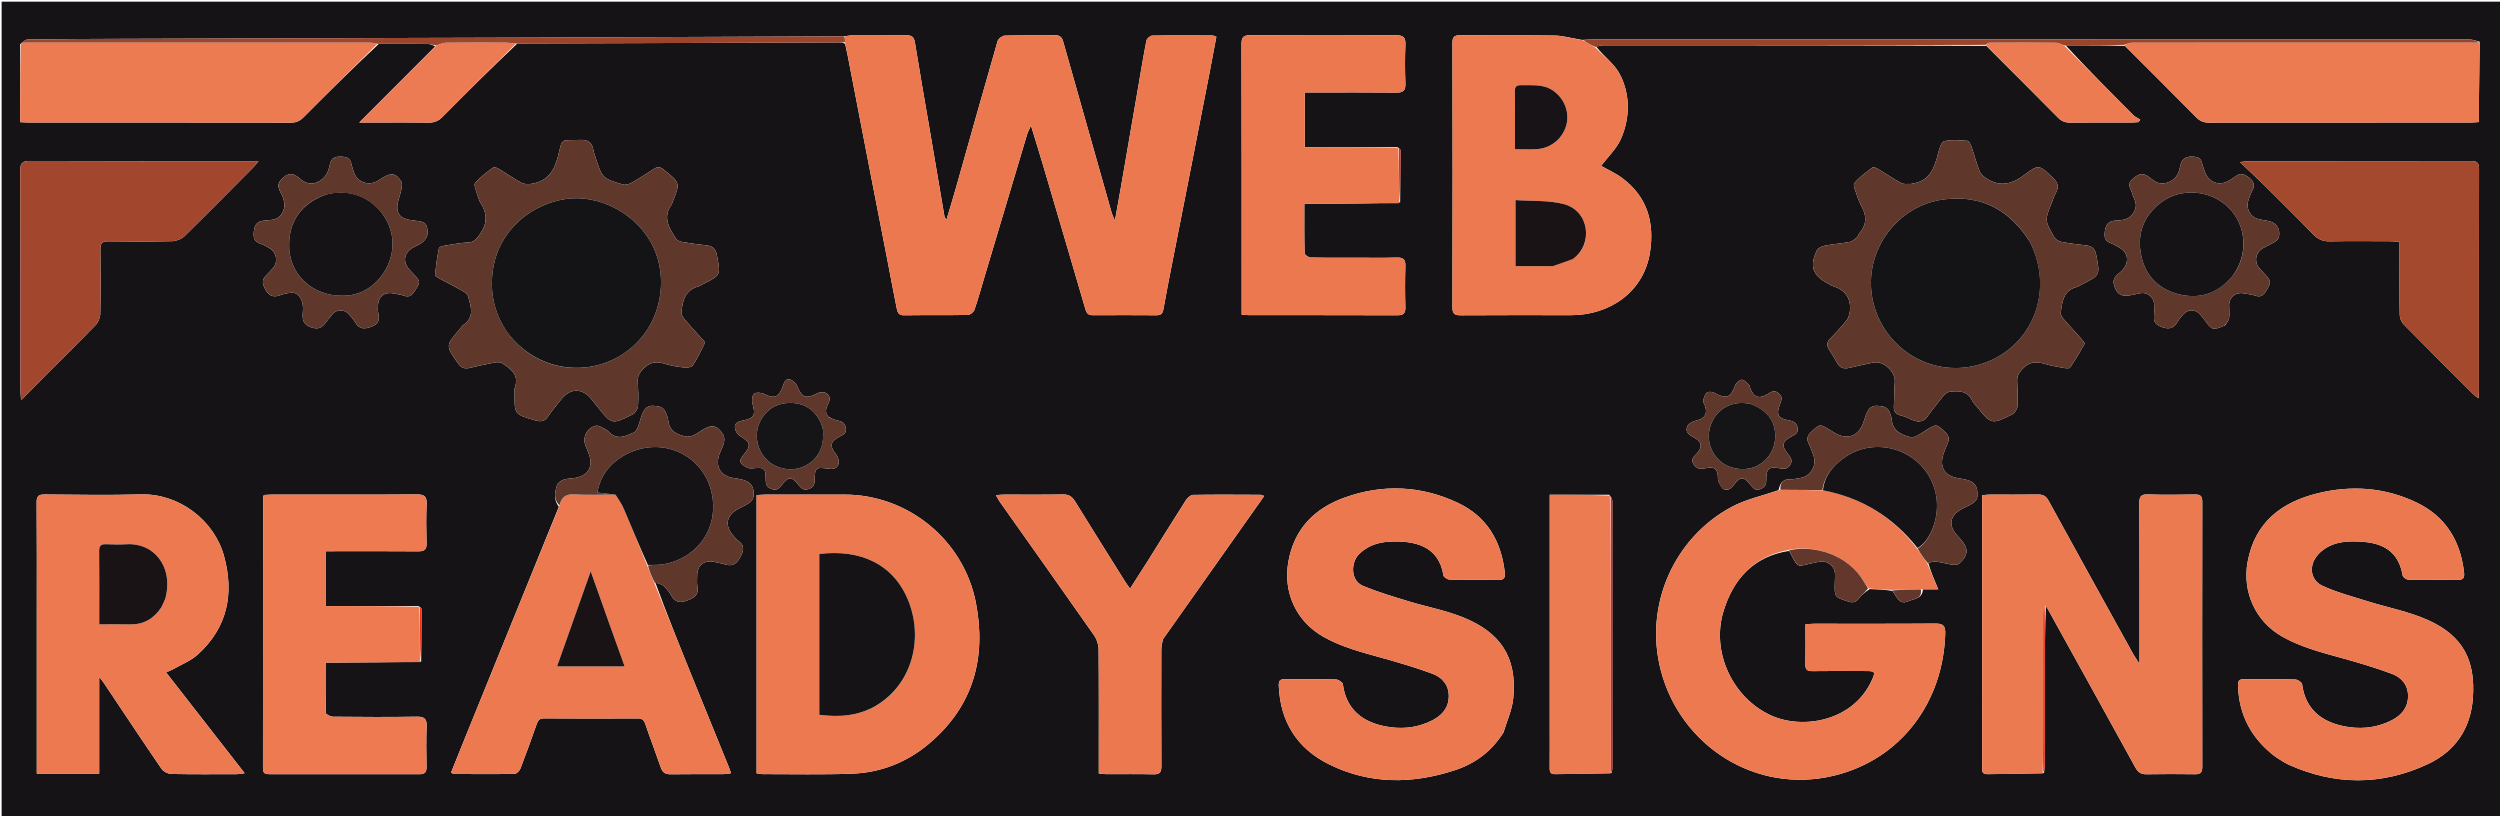 <svg version="1.1" id="Layer_1" xmlns="http://www.w3.org/2000/svg" xmlns:xlink="http://www.w3.org/1999/xlink" x="0px" y="0px"
	 width="100%" viewBox="0 0 1642 536" enable-background="new 0 0 1642 536" xml:space="preserve">
<path fill="#151316" opacity="1" stroke="none" 
	d="
M1296,537 
	C864.049,537 432.599,537 1.074,537 
	C1.074,358.403 1.074,179.806 1.074,1.105 
	C548.333,1.105 1095.667,1.105 1642.98,1.105 
	C1642.98,179.735 1642.98,358.367 1642.98,537 
	C1527.473,537 1411.986,537 1296,537 
M285.795,30.53 
	C269.524,46.829 253.254,63.128 235.919,80.494 
	C239.175,80.494 240.932,80.494 242.688,80.494 
	C255.505,80.494 268.325,80.353 281.138,80.577 
	C285.104,80.647 287.933,79.531 290.755,76.674 
	C306.657,60.569 322.764,44.667 339.758,28.594 
	C410.326,28.348 480.894,28.101 551.462,27.865 
	C552.623,27.861 553.785,27.993 555.081,28.842 
	C555.653,31.442 556.283,34.031 556.789,36.644 
	C561.435,60.627 566.044,84.618 570.696,108.601 
	C574.841,129.972 579.035,151.334 583.189,172.703 
	C585.092,182.494 586.885,192.306 588.877,202.078 
	C589.383,204.565 589.758,207.153 593.665,207.093 
	C607.659,206.88 621.661,207.115 635.654,206.854 
	C637.177,206.826 639.505,204.97 640.021,203.467 
	C642.613,195.925 644.723,188.217 647.007,180.569 
	C656.191,149.824 665.369,119.077 674.587,88.342 
	C675.058,86.77 675.884,85.304 677.126,82.456 
	C680.018,91.915 682.496,99.8 684.839,107.724 
	C694.262,139.591 703.675,171.46 712.983,203.36 
	C713.792,206.135 715.205,207.061 717.948,207.046 
	C731.779,206.971 745.611,206.951 759.441,207.065 
	C762.288,207.088 763.57,206.201 764.089,203.297 
	C766.077,192.176 768.27,181.091 770.444,170.003 
	C774.729,148.147 779.064,126.301 783.358,104.447 
	C787.075,85.525 790.78,66.601 794.462,47.672 
	C795.975,39.89 797.411,32.094 798.916,24.125 
	C797.72,23.744 796.967,23.296 796.212,23.293 
	C783.049,23.246 769.883,23.158 756.723,23.398 
	C755.408,23.422 753.244,25.336 752.977,26.674 
	C750.99,36.61 749.382,46.621 747.658,56.61 
	C743.785,79.046 739.924,101.485 736.037,123.919 
	C734.905,130.451 733.699,136.971 732.273,144.911 
	C731.174,142.309 730.539,141.157 730.189,139.923 
	C725.101,122.023 720.064,104.109 714.991,86.204 
	C709.419,66.541 703.795,46.893 698.268,27.217 
	C697.476,24.396 696.076,23.129 692.991,23.17 
	C681.995,23.317 670.991,23.074 660.002,23.396 
	C658.327,23.445 655.684,25.395 655.23,26.969 
	C645.963,59.059 636.968,91.226 627.875,123.367 
	C625.952,130.162 623.86,136.909 621.683,144.227 
	C620.902,143.169 620.434,142.817 620.362,142.396 
	C617.083,123.231 613.851,104.057 610.586,84.889 
	C607.349,65.883 603.991,46.897 600.909,27.866 
	C600.327,24.272 598.779,23.145 595.34,23.179 
	C583.343,23.3 571.344,23.202 559.347,23.252 
	C557.885,23.258 556.424,23.661 554.026,23.867 
	C485.899,24.145 417.773,24.463 349.646,24.692 
	C260.031,24.993 170.416,25.214 80.801,25.495 
	C59.98,25.56 39.158,25.671 18.34,25.944 
	C16.652,25.966 14.983,27.411 13.257,29.107 
	C13.257,46.044 13.257,62.981 13.257,80.231 
	C15.805,80.345 17.438,80.48 19.071,80.481 
	C76.391,80.492 133.712,80.464 191.032,80.555 
	C194.478,80.561 196.886,79.511 199.312,77.071 
	C215.4,60.888 231.643,44.86 248.791,28.848 
	C259.422,28.833 270.054,28.759 280.684,28.859 
	C282.547,28.876 284.404,29.622 285.795,30.53 
M1304.645,30.138 
	C1320.308,45.792 1336.027,61.391 1351.575,77.158 
	C1354.018,79.636 1356.474,80.592 1359.882,80.552 
	C1373.201,80.397 1386.524,80.498 1399.845,80.476 
	C1401.418,80.473 1402.99,80.296 1404.563,80.199 
	C1404.953,79.657 1405.344,79.115 1405.734,78.572 
	C1404.215,77.609 1402.456,76.887 1401.215,75.647 
	C1386.032,60.468 1370.925,45.214 1356.752,29.829 
	C1369.525,29.811 1382.298,29.793 1395.645,30.138 
	C1411.301,45.786 1427.013,61.38 1442.556,77.14 
	C1444.994,79.611 1447.443,80.554 1450.852,80.549 
	C1508.111,80.465 1565.37,80.491 1622.629,80.476 
	C1624.373,80.475 1626.118,80.283 1628.17,80.161 
	C1628.17,75.125 1628.132,70.652 1628.177,66.18 
	C1628.307,53.544 1628.47,40.907 1628.655,27.428 
	C1626.407,26.904 1624.159,25.921 1621.911,25.92 
	C1430.011,25.849 1238.112,25.853 1046.212,25.872 
	C1044.061,25.872 1041.91,26.131 1039.227,26.205 
	C1038.871,26.181 1038.515,26.157 1037.563,25.898 
	C1037.35,25.911 1037.137,25.925 1036.201,25.668 
	C1031.124,24.858 1026.055,23.413 1020.969,23.347 
	C1000.317,23.077 979.66,23.311 959.006,23.157 
	C955.089,23.128 953.955,24.3 953.964,28.292 
	C954.097,86.092 954.115,143.892 953.943,201.691 
	C953.93,206.374 955.582,207.123 959.699,207.095 
	C983.684,206.931 1007.671,206.991 1031.657,207.02 
	C1057.61,207.052 1079.772,191.528 1083.742,165.603 
	C1086.714,146.199 1081.995,129.538 1065.935,117.297 
	C1061.322,113.781 1055.859,111.379 1051.588,108.928 
	C1056.046,103.084 1061.705,97.786 1064.617,91.263 
	C1067.638,84.497 1069.333,76.51 1069.146,69.119 
	C1068.965,61.916 1066.958,54.052 1063.384,47.84 
	C1059.73,41.489 1053.199,36.792 1048.292,30.532 
	C1049.904,30.268 1051.516,29.774 1053.129,29.773 
	C1136.776,29.747 1220.424,29.764 1304.645,30.138 
M1056.916,324.959 
	C1044.02,324.959 1031.125,324.959 1017.862,324.959 
	C1017.862,327.727 1017.862,329.7 1017.862,331.673 
	C1017.862,380.252 1017.862,428.831 1017.862,477.41 
	C1017.862,486.394 1017.925,495.378 1017.821,504.361 
	C1017.792,506.915 1018.245,508.504 1021.267,508.46 
	C1033.398,508.282 1045.53,508.204 1058.514,507.729 
	C1058.678,506.758 1058.987,505.788 1058.988,504.817 
	C1059.011,446.252 1059.017,387.687 1058.96,329.121 
	C1058.959,327.805 1058.209,326.489 1056.916,324.959 
M276.632,434.552 
	C276.751,423.053 276.889,411.555 276.933,400.057 
	C276.936,399.442 276.14,398.824 274.827,398.046 
	C254.572,398.046 234.316,398.046 214.083,398.046 
	C214.083,385.684 214.083,374.086 214.083,362.05 
	C215.971,362.05 217.596,362.051 219.22,362.05 
	C237.715,362.05 256.211,361.95 274.705,362.124 
	C278.803,362.163 280.302,360.908 280.179,356.731 
	C279.928,348.241 279.829,339.725 280.21,331.245 
	C280.436,326.217 278.9,324.701 273.783,324.737 
	C242.126,324.962 210.467,324.845 178.809,324.862 
	C176.891,324.863 174.972,325.044 173.291,325.13 
	C173.001,326.14 172.829,326.46 172.829,326.78 
	C172.802,386.097 172.809,445.414 172.711,504.731 
	C172.705,508.161 174.455,508.478 177.068,508.476 
	C209.892,508.455 242.717,508.438 275.541,508.505 
	C279.001,508.512 280.213,507.155 280.153,503.741 
	C279.999,494.913 279.856,486.07 280.203,477.253 
	C280.397,472.314 279.009,470.631 273.81,470.722 
	C255.487,471.04 237.154,470.909 218.828,470.736 
	C217.16,470.72 214.088,469.22 214.061,468.337 
	C213.731,457.415 213.846,446.48 213.846,435.202 
	C216.268,435.202 218.067,435.21 219.866,435.2 
	C238.518,435.098 257.171,434.993 276.632,434.552 
M917.941,96.666 
	C897.68,96.666 877.419,96.666 856.979,96.666 
	C856.979,84.351 856.979,72.784 856.979,60.738 
	C859.059,60.738 860.85,60.738 862.641,60.738 
	C880.804,60.738 898.969,60.618 917.13,60.823 
	C921.739,60.875 923.241,59.346 923.072,54.766 
	C922.759,46.28 922.718,37.762 923.083,29.279 
	C923.297,24.29 921.372,23.116 916.723,23.14 
	C884.897,23.301 853.069,23.309 821.243,23.132 
	C816.624,23.106 815.401,24.455 815.414,29.074 
	C815.577,86.396 815.52,143.718 815.52,201.04 
	C815.52,202.825 815.52,204.61 815.52,206.675 
	C817.609,206.816 819.069,207.001 820.529,207.001 
	C852.856,207.018 885.183,206.961 917.509,207.083 
	C921.513,207.098 923.184,206.033 923.06,201.758 
	C922.798,192.767 922.781,183.758 923.065,174.768 
	C923.209,170.255 921.497,169.049 917.22,169.176 
	C908.063,169.449 898.892,169.262 889.728,169.262 
	C880.063,169.261 870.395,169.374 860.737,169.125 
	C859.364,169.089 856.894,167.317 856.867,166.296 
	C856.58,155.685 856.69,145.063 856.69,133.896 
	C860.616,133.896 864.072,133.916 867.528,133.892 
	C884.672,133.774 901.816,133.643 919.629,132.88 
	C919.731,121.515 919.853,110.15 919.881,98.785 
	C919.883,98.164 919.1,97.541 917.941,96.666 
M430.394,382.588 
	C432.231,383.273 434.452,383.528 435.815,384.744 
	C437.89,386.597 439.631,388.964 441.045,391.386 
	C443.535,395.654 446.726,396.106 451.088,394.489 
	C455.457,392.87 459.047,391.225 458.069,385.48 
	C457.627,382.886 457.871,380.164 457.918,377.502 
	C458.028,371.284 462.756,367.654 468.882,369.024 
	C471.313,369.568 473.791,369.956 476.163,370.689 
	C480.65,372.076 483.488,370.712 485.845,366.542 
	C488.328,362.15 489.684,358.486 484.688,355.032 
	C483.485,354.2 482.6,352.896 481.605,351.776 
	C475.909,345.358 476.908,338.826 484.276,334.596 
	C486.872,333.105 489.68,331.95 492.147,330.281 
	C493.355,329.464 494.62,327.905 494.805,326.539 
	C495.762,319.506 492.979,315.934 486.05,314.714 
	C484.905,314.512 483.773,314.205 482.62,314.081 
	C473.322,313.079 469.26,306.357 472.745,297.686 
	C473.676,295.37 474.921,293.131 475.48,290.731 
	C475.857,289.116 475.843,286.945 475.038,285.6 
	C471.226,279.229 467.504,278.497 461.247,282.431 
	C459.275,283.671 457.384,285.128 455.257,286.006 
	C453.681,286.657 451.666,287.04 450.053,286.662 
	C444.516,285.365 439.736,283.1 438.926,276.397 
	C438.652,274.132 437.728,271.858 436.671,269.812 
	C436.082,268.673 434.725,267.467 433.509,267.19 
	C425.88,265.449 423.438,266.903 421.009,274.208 
	C420.274,276.42 419.735,278.713 418.802,280.835 
	C418.247,282.1 417.33,283.626 416.178,284.135 
	C410.751,286.534 405.252,289.295 399.899,283.635 
	C398.467,282.12 396.318,281.222 394.388,280.263 
	C393.427,279.786 392.113,279.418 391.135,279.674 
	C385.413,281.173 382.412,287.275 384.581,292.676 
	C385.077,293.912 385.533,295.164 386.068,296.383 
	C390.409,306.283 386.75,312.859 376.206,314.127 
	C374.062,314.385 371.784,314.389 369.838,315.178 
	C368.25,315.822 366.319,317.223 365.844,318.706 
	C364.386,323.257 363.389,328.027 367.049,332.856 
	C346.793,382.743 326.535,432.629 306.286,482.518 
	C302.929,490.789 299.616,499.078 296.214,507.53 
	C297.349,507.936 297.957,508.342 298.567,508.345 
	C311.728,508.399 324.891,508.515 338.048,508.266 
	C339.378,508.24 341.287,506.203 341.87,504.692 
	C345.582,495.08 349.034,485.367 352.481,475.656 
	C353.325,473.277 354.231,471.812 357.298,471.837 
	C377.792,471.999 398.288,471.968 418.783,471.868 
	C421.553,471.855 422.874,472.752 423.783,475.41 
	C427.064,484.998 430.713,494.46 434,504.046 
	C435.148,507.395 436.983,508.612 440.539,508.552 
	C452.033,508.356 463.533,508.505 475.03,508.46 
	C476.611,508.454 478.191,508.102 480.088,507.872 
	C479.538,506.223 479.235,505.115 478.806,504.059 
	C470.67,484.039 462.488,464.037 454.378,444.006 
	C446.144,423.667 437.979,403.301 430.394,382.588 
M1343.718,397.573 
	C1344.984,399.912 1346.229,402.263 1347.517,404.59 
	C1365.884,437.773 1384.302,470.928 1402.558,504.173 
	C1404.334,507.407 1406.405,508.61 1410.023,508.542 
	C1420.519,508.344 1431.023,508.371 1441.521,508.522 
	C1445.102,508.573 1446.469,507.486 1446.463,503.684 
	C1446.363,445.684 1446.364,387.684 1446.462,329.684 
	C1446.469,326.001 1445.414,324.706 1441.654,324.781 
	C1431.325,324.986 1420.982,325.068 1410.659,324.748 
	C1406.112,324.607 1405.103,326.218 1405.123,330.49 
	C1405.283,363.323 1405.211,396.156 1405.211,428.99 
	C1405.211,430.868 1405.211,432.746 1405.211,436.065 
	C1403.227,432.953 1401.996,431.233 1400.979,429.394 
	C1382.449,395.906 1363.902,362.427 1345.507,328.865 
	C1343.808,325.765 1341.792,324.735 1338.406,324.789 
	C1327.909,324.957 1317.407,324.834 1306.907,324.867 
	C1305.318,324.872 1303.73,325.107 1301.884,325.256 
	C1301.884,327.645 1301.884,329.464 1301.884,331.284 
	C1301.884,369.617 1301.884,407.95 1301.884,446.284 
	C1301.884,465.45 1301.897,484.617 1301.868,503.783 
	C1301.864,506.216 1301.596,508.522 1305.213,508.465 
	C1317.365,508.275 1329.519,508.207 1342.524,507.731 
	C1342.691,505.93 1343,504.129 1343.004,502.328 
	C1343.039,483.213 1342.998,464.097 1343.034,444.982 
	C1343.064,429.03 1343.168,413.077 1343.718,397.573 
M1175.132,361.822 
	C1181.723,374.524 1179.985,371.839 1191.564,369.621 
	C1193.029,369.34 1194.486,369 1195.963,368.804 
	C1200.046,368.261 1204.733,371.781 1205.136,375.841 
	C1205.348,377.977 1205.191,380.156 1205.12,382.312 
	C1204.789,392.249 1204.814,392.14 1214.129,395.131 
	C1217.156,396.102 1219.059,395.505 1220.972,393.006 
	C1222.739,390.698 1225.059,388.814 1228.041,386.899 
	C1232.966,387.084 1237.891,387.269 1242.911,388.114 
	C1243.836,389.473 1244.857,390.777 1245.665,392.202 
	C1247.519,395.472 1250.183,396.409 1253.516,394.837 
	C1257.088,393.153 1262.617,393.532 1262.953,387.064 
	C1265.969,387.064 1268.984,387.064 1273.032,387.064 
	C1270.26,380.503 1268.046,375.263 1266.466,369.68 
	C1268.154,369.377 1269.897,368.647 1271.519,368.856 
	C1275.298,369.341 1279,370.413 1282.774,370.959 
	C1284.072,371.147 1285.898,370.934 1286.795,370.133 
	C1293.036,364.561 1293.138,360.028 1287.447,353.832 
	C1286.884,353.219 1286.329,352.598 1285.761,351.989 
	C1279.334,345.088 1280.465,338.571 1288.896,334.083 
	C1291.248,332.831 1293.776,331.86 1295.967,330.381 
	C1297.175,329.564 1298.525,328.025 1298.654,326.699 
	C1299.391,319.108 1296.832,315.922 1289.551,314.704 
	C1288.567,314.54 1287.599,314.266 1286.612,314.135 
	C1277.016,312.859 1273.252,306.365 1276.826,297.223 
	C1277.614,295.208 1278.309,293.151 1279.205,291.185 
	C1280.581,288.169 1279.833,285.896 1277.453,283.643 
	C1271.94,278.422 1271.765,278.316 1265.253,282.425 
	C1263.141,283.757 1261.096,285.229 1258.868,286.331 
	C1257.639,286.94 1255.967,287.41 1254.714,287.088 
	C1248.554,285.502 1243.169,282.983 1242.432,275.47 
	C1242.241,273.523 1241.553,271.515 1240.621,269.789 
	C1240.01,268.657 1238.67,267.458 1237.456,267.187 
	C1229.758,265.47 1227.39,266.885 1224.963,274.194 
	C1224.648,275.142 1224.325,276.087 1224.018,277.038 
	C1220.938,286.573 1213.109,289.411 1204.602,284.077 
	C1203.615,283.458 1202.618,282.855 1201.626,282.244 
	C1195.266,278.324 1195.255,278.427 1189.791,283.485 
	C1187.266,285.824 1186.258,288.061 1187.946,291.351 
	C1189.23,293.856 1190.091,296.581 1191.099,299.224 
	C1193.516,305.559 1189.11,313.04 1182.464,313.936 
	C1180.323,314.224 1178.173,314.888 1176.052,314.798 
	C1171.122,314.591 1169.106,317.085 1168.169,321.957 
	C1157.854,325.546 1146.859,327.862 1137.344,332.948 
	C1099.64,353.101 1079.63,397.404 1090.82,440.333 
	C1103.756,489.958 1153.275,521.872 1204.578,509.447 
	C1248.741,498.751 1276.349,461.015 1277.648,416.051 
	C1277.795,410.948 1276.153,409.525 1271.136,409.567 
	C1244.651,409.787 1218.164,409.664 1191.677,409.684 
	C1189.904,409.685 1188.13,409.885 1185.831,410.025 
	C1185.831,419.07 1185.957,427.695 1185.77,436.313 
	C1185.693,439.85 1186.988,440.852 1190.427,440.799 
	C1202.251,440.618 1214.08,440.709 1225.907,440.739 
	C1231.476,440.753 1231.799,441.422 1229.612,446.379 
	C1217.551,473.724 1184.001,479.562 1162.865,469.746 
	C1137.915,458.159 1124.005,428.324 1131.839,401.992 
	C1138.268,380.386 1151.704,365.403 1175.132,361.822 
M496.939,342.502 
	C496.939,397.604 496.939,452.706 496.939,507.911 
	C498.559,508.142 499.698,508.446 500.837,508.445 
	C520.491,508.42 540.165,508.895 559.793,508.149 
	C578.779,507.427 595.969,500.54 610.429,488.245 
	C639.143,463.83 647.97,432.35 641.004,396.071 
	C633.084,354.828 596.511,324.885 554.704,324.849 
	C537.546,324.834 520.389,324.837 503.232,324.859 
	C501.293,324.862 499.353,325.044 496.939,325.167 
	C496.939,330.922 496.939,336.212 496.939,342.502 
M987.554,480.964 
	C989.748,473.53 993.175,466.216 993.914,458.64 
	C996.625,430.877 984.766,415.338 961.583,405.743 
	C949.847,400.886 937.067,398.592 924.851,394.841 
	C914.892,391.784 904.842,388.83 895.254,384.821 
	C886.686,381.238 887.305,369.269 892.623,363.962 
	C898.177,358.42 905.128,356.18 912.484,355.785 
	C929.193,354.887 945.018,358.521 948.068,377.985 
	C948.245,379.116 950.732,380.661 952.173,380.693 
	C962.834,380.923 973.505,380.676 984.166,380.896 
	C988.039,380.976 988.701,379.189 988.347,376.021 
	C986.039,355.355 976.545,339.213 957.443,330.232 
	C933.311,318.886 908.164,317.807 883.13,326.814 
	C863.432,333.901 850.079,347.204 846.206,368.845 
	C842.589,389.058 851.352,408.189 869.32,418.299 
	C881.204,424.985 894.183,428.356 907.154,431.967 
	C918.487,435.121 929.819,438.425 940.836,442.514 
	C947.155,444.859 951.627,449.797 951.557,457.336 
	C951.486,464.874 947.209,469.758 940.946,473.015 
	C932.436,477.441 923.164,478.882 913.785,477.692 
	C898.325,475.73 884.503,468.552 881.966,449.322 
	C881.802,448.084 879.053,446.312 877.471,446.274 
	C866.312,446.008 855.143,446.203 843.978,446.086 
	C840.73,446.052 839.765,447.037 839.906,450.46 
	C840.878,474.078 851.911,491.582 872.806,501.956 
	C899.67,515.293 927.684,515.061 955.774,505.794 
	C968.969,501.441 979.692,493.54 987.554,480.964 
M1494.486,497.051 
	C1497.329,498.774 1500.03,500.812 1503.038,502.169 
	C1533.624,515.969 1564.458,516.002 1594.694,501.808 
	C1612.475,493.461 1622.714,478.735 1624.189,458.622 
	C1626.02,433.661 1617.629,417.565 1594.711,407.28 
	C1582.104,401.622 1568.135,399.03 1554.844,394.85 
	C1544.906,391.723 1534.682,389.097 1525.307,384.706 
	C1517.128,380.875 1516.35,371.16 1522.403,364.349 
	C1528.151,357.881 1536.043,355.782 1544.053,355.649 
	C1560.039,355.383 1574.822,358.443 1578.08,378.032 
	C1578.264,379.133 1580.462,380.671 1581.749,380.696 
	C1592.577,380.911 1603.415,380.681 1614.243,380.895 
	C1618.142,380.972 1618.749,379.128 1618.39,375.986 
	C1616.009,355.132 1606.286,339.147 1587.014,329.962 
	C1566.371,320.125 1544.536,318.594 1522.642,323.9 
	C1498.76,329.687 1481.101,342.76 1476.265,368.89 
	C1472.595,388.717 1481.371,408.156 1498.948,418.106 
	C1510.952,424.901 1524.089,428.358 1537.237,431.98 
	C1548.578,435.105 1559.904,438.439 1570.918,442.536 
	C1577.238,444.887 1581.714,449.858 1581.619,457.379 
	C1581.524,464.893 1577.228,469.791 1570.952,473.03 
	C1562.272,477.511 1552.84,478.933 1543.29,477.629 
	C1527.589,475.487 1514.396,467.922 1511.997,449.276 
	C1511.84,448.055 1509.057,446.31 1507.46,446.272 
	C1496.3,446.009 1485.13,446.21 1473.966,446.083 
	C1470.645,446.045 1469.816,447.166 1469.931,450.505 
	C1470.597,469.748 1478.673,485.029 1494.486,497.051 
M24.158,402.5 
	C24.158,437.588 24.158,472.676 24.158,508.123 
	C38.019,508.123 51.265,508.123 65.155,508.123 
	C65.155,487.173 65.155,466.515 65.155,444.624 
	C66.598,446.445 67.243,447.152 67.77,447.938 
	C80.512,466.977 93.165,486.076 106.099,504.983 
	C107.319,506.765 110.279,508.282 112.464,508.328 
	C126.782,508.629 141.11,508.507 155.434,508.475 
	C156.862,508.472 158.289,508.15 160.699,507.856 
	C143.258,485.479 126.36,463.797 109.054,441.593 
	C110.955,440.785 112.171,440.404 113.251,439.786 
	C118.853,436.58 125.185,434.158 129.868,429.921 
	C149.387,412.262 153.912,390.055 147.171,365.314 
	C140.683,341.507 117.417,324.005 92.408,324.722 
	C71.439,325.324 50.437,324.936 29.452,324.768 
	C25.413,324.736 24.021,325.761 24.058,330.046 
	C24.265,353.862 24.158,377.682 24.158,402.5 
M763.804,419.89 
	C785.913,388.606 808.022,357.322 830.317,325.775 
	C828.985,325.294 828.535,324.99 828.084,324.988 
	C813.255,324.937 798.423,324.801 783.598,325.048 
	C781.974,325.075 779.879,326.994 778.863,328.585 
	C770.266,342.037 761.889,355.63 753.404,369.154 
	C749.848,374.823 746.189,380.428 742.212,386.631 
	C740.759,384.561 739.86,383.397 739.083,382.157 
	C728.057,364.539 716.993,346.943 706.082,329.254 
	C704.134,326.096 701.93,324.682 698.067,324.755 
	C685.24,324.998 672.405,324.836 659.573,324.86 
	C657.992,324.863 656.411,325.052 654.109,325.201 
	C655.217,327.113 655.844,328.416 656.668,329.58 
	C677.322,358.791 698.054,387.948 718.568,417.257 
	C720.334,419.781 721.523,423.292 721.551,426.358 
	C721.787,451.353 721.683,476.352 721.683,501.349 
	C721.683,503.481 721.683,505.612 721.683,508.038 
	C723.731,508.222 725.188,508.461 726.645,508.465 
	C736.978,508.498 747.315,508.302 757.64,508.568 
	C762,508.681 762.83,506.947 762.805,502.993 
	C762.649,477.663 762.71,452.332 762.755,427.001 
	C762.758,424.869 763.171,422.738 763.804,419.89 
M313.725,128.699 
	C314.353,130.24 314.755,131.928 315.646,133.298 
	C320.359,140.532 320.035,147.27 314.848,154.312 
	C312.832,157.05 311.348,159.044 307.632,159.23 
	C302.671,159.479 297.736,160.409 292.816,161.208 
	C291.214,161.469 288.499,161.991 288.33,162.812 
	C287.119,168.711 286.323,174.708 285.731,180.707 
	C285.665,181.375 287.634,182.384 288.783,183.008 
	C293.755,185.708 298.827,188.232 303.743,191.028 
	C305.233,191.875 307.115,193.192 307.492,194.639 
	C309.222,201.278 311.925,208.272 304.302,213.435 
	C303.374,214.063 302.8,215.202 302.036,216.082 
	C292.545,227.001 292.631,226.939 300.896,238.781 
	C302.968,241.751 305.284,242.424 308.559,241.642 
	C313.896,240.368 319.25,239.141 324.643,238.141 
	C326.313,237.831 328.546,237.703 329.81,238.552 
	C335.36,242.28 341.194,246.084 338.176,254.463 
	C337.8,255.507 338.027,256.775 338.01,257.941 
	C337.801,272.229 337.837,272.11 351.575,276.102 
	C355.307,277.186 357.809,276.825 360.057,273.414 
	C362.523,269.672 365.503,266.268 368.267,262.722 
	C374.635,254.555 382.553,254.561 388.919,262.73 
	C390.045,264.175 391.2,265.597 392.337,267.033 
	C401.732,278.891 401.844,279.017 415.427,272.236 
	C417.17,271.366 418.875,268.678 419.032,266.708 
	C419.454,261.42 419.196,256.055 418.881,250.74 
	C418.652,246.884 420.201,244.488 422.954,241.774 
	C427.146,237.642 431.306,237.263 436.496,238.868 
	C440.289,240.04 444.257,240.82 448.203,241.252 
	C450.436,241.497 453.969,241.505 454.866,240.204 
	C458.107,235.511 460.548,230.251 463.052,225.089 
	C463.267,224.646 461.758,223.315 460.986,222.453 
	C457.211,218.238 453.325,214.119 449.679,209.796 
	C448.596,208.51 447.426,206.607 447.563,205.101 
	C448.24,197.61 449.945,190.577 458.598,188.159 
	C459.701,187.851 460.695,187.151 461.737,186.628 
	C473.586,180.682 473.386,180.72 470.821,167.456 
	C469.995,163.187 467.875,161.588 463.962,161.137 
	C458.682,160.53 453.407,159.834 448.171,158.938 
	C446.693,158.685 444.786,157.969 444.05,156.833 
	C439.514,149.839 434.962,142.704 441.153,134.272 
	C441.438,133.884 441.514,133.345 441.701,132.882 
	C446.861,120.095 446.805,120.165 435.972,111.39 
	C433.609,109.477 431.799,109.36 429.329,111.005 
	C424.481,114.234 419.552,117.363 414.483,120.225 
	C412.941,121.096 410.617,121.654 409.01,121.169 
	C395.565,117.104 395.585,117.022 391.248,103.658 
	C390.683,101.916 390.011,100.182 389.7,98.39 
	C388.842,93.432 386.193,91.678 381.05,91.894 
	C367.618,92.457 369.742,89.936 366.409,102.936 
	C363.891,112.759 359.293,118.946 349.363,120.69 
	C347.159,121.077 344.411,121.066 342.529,120.072 
	C337.541,117.437 332.927,114.104 328.081,111.187 
	C326.869,110.457 324.74,109.432 324.061,109.934 
	C319.809,113.077 315.404,116.241 312.045,120.236 
	C310.957,121.53 312.864,125.343 313.725,128.699 
M1222.037,134.397 
	C1225.875,140.777 1226.597,147.014 1221.308,153.061 
	C1220.67,153.79 1220.592,155.079 1219.886,155.663 
	C1218.349,156.935 1216.698,158.539 1214.873,158.903 
	C1209.666,159.942 1204.308,160.219 1199.095,161.235 
	C1197.03,161.638 1194.203,162.713 1193.409,164.317 
	C1188.265,174.701 1190.523,181.014 1200.674,186.249 
	C1201.71,186.783 1202.679,187.52 1203.772,187.861 
	C1211.071,190.135 1215.323,194.852 1215.133,202.673 
	C1215.071,205.211 1214.461,208.194 1212.998,210.148 
	C1209.72,214.529 1205.825,218.464 1202.03,222.437 
	C1199.831,224.738 1199.582,226.92 1201.315,229.57 
	C1203.227,232.492 1205.027,235.493 1206.733,238.54 
	C1208.599,241.874 1211.294,242.444 1214.776,241.588 
	C1219.944,240.317 1225.16,239.236 1230.366,238.125 
	C1236.915,236.728 1245.03,244.118 1244.517,250.715 
	C1244.092,256.187 1244.224,261.7 1243.86,267.179 
	C1243.542,271.953 1247.325,272.572 1250.301,273.411 
	C1254.828,274.687 1259.079,278.923 1264.252,275.482 
	C1265.307,274.78 1265.946,273.448 1266.762,272.395 
	C1269.926,268.313 1272.983,264.143 1276.3,260.191 
	C1277.385,258.897 1279.061,257.465 1280.598,257.297 
	C1286.462,256.657 1292.323,256.509 1295.393,263.251 
	C1296.062,264.72 1297.412,265.88 1298.452,267.181 
	C1307.706,278.75 1308.215,278.949 1321.606,272.169 
	C1323.25,271.337 1324.912,268.843 1325.035,267.017 
	C1325.401,261.551 1325.139,256.028 1324.865,250.54 
	C1324.683,246.899 1326.148,244.578 1328.713,241.951 
	C1332.976,237.583 1337.341,237.299 1342.69,238.917 
	C1346.812,240.163 1351.106,240.876 1355.357,241.645 
	C1356.77,241.9 1359.128,242.167 1359.618,241.448 
	C1363.056,236.411 1366.204,231.165 1369.167,225.832 
	C1369.46,225.303 1368.01,223.63 1367.161,222.673 
	C1363.297,218.311 1359.289,214.075 1355.494,209.655 
	C1354.491,208.487 1353.319,206.723 1353.497,205.404 
	C1354.45,198.338 1355.109,190.917 1363.859,188.534 
	C1365.12,188.19 1366.252,187.375 1367.444,186.778 
	C1379.547,180.709 1379.37,180.744 1376.754,167.228 
	C1375.967,163.166 1373.915,161.636 1370.217,161.186 
	C1364.776,160.524 1359.315,159.916 1353.939,158.884 
	C1352.249,158.559 1350.189,157.306 1349.348,155.865 
	C1342.848,144.729 1342.927,144.682 1347.758,132.742 
	C1348.569,130.735 1349.169,128.603 1350.248,126.751 
	C1352.725,122.499 1351.398,119.541 1347.996,116.38 
	C1339.369,108.364 1339.059,107.665 1329.818,114.722 
	C1321.695,120.926 1313.948,122.949 1305.06,117.439 
	C1303.132,116.244 1301.033,114.48 1300.225,112.486 
	C1298.103,107.254 1296.732,101.722 1294.876,96.374 
	C1294.367,94.909 1293.285,92.581 1292.33,92.511 
	C1287.214,92.135 1281.88,91.598 1276.999,92.736 
	C1275.11,93.177 1273.69,97.743 1272.962,100.656 
	C1270.545,110.327 1267.474,119.184 1255.676,120.644 
	C1255.518,120.664 1255.367,120.842 1255.22,120.833 
	C1253.056,120.694 1250.541,121.194 1248.796,120.26 
	C1243.521,117.438 1238.576,114.008 1233.429,110.938 
	C1232.376,110.309 1230.477,109.519 1229.868,109.983 
	C1225.654,113.194 1221.092,116.268 1217.934,120.377 
	C1216.777,121.883 1219.059,126.104 1219.906,129.047 
	C1220.365,130.639 1221.108,132.15 1222.037,134.397 
M29.002,247.502 
	C40.313,236.189 51.72,224.968 62.837,213.468 
	C64.569,211.676 65.812,208.624 65.863,206.126 
	C66.149,191.967 66.135,177.798 65.92,163.636 
	C65.859,159.625 67.267,158.475 71.087,158.517 
	C85.083,158.67 99.087,158.758 113.076,158.415 
	C115.869,158.346 119.285,156.958 121.273,155.013 
	C136.516,140.097 151.481,124.897 166.513,109.766 
	C167.471,108.802 168.265,107.674 169.782,105.84 
	C167.002,105.84 165.354,105.84 163.705,105.84 
	C115.713,105.84 67.72,105.921 19.729,105.722 
	C14.619,105.701 13.287,107.138 13.306,112.155 
	C13.482,160.147 13.408,208.139 13.425,256.132 
	C13.425,257.855 13.628,259.577 13.838,262.914 
	C19.452,257.205 23.977,252.603 29.002,247.502 
M1486.502,120.998 
	C1497.453,131.948 1508.514,142.793 1519.288,153.915 
	C1522.427,157.155 1525.599,158.626 1530.168,158.528 
	C1543.318,158.247 1556.477,158.415 1569.632,158.446 
	C1571.59,158.451 1573.548,158.671 1576.002,158.822 
	C1576.002,161.004 1576.002,162.804 1576.003,164.603 
	C1576.003,178.591 1575.89,192.581 1576.122,206.565 
	C1576.158,208.765 1577.193,211.489 1578.715,213.039 
	C1593.879,228.487 1609.237,243.745 1624.564,259.033 
	C1625.417,259.884 1626.48,260.523 1627.866,261.583 
	C1627.996,259.736 1628.147,258.593 1628.147,257.45 
	C1628.159,208.659 1628.111,159.867 1628.238,111.076 
	C1628.249,106.854 1626.843,105.763 1622.792,105.773 
	C1574.167,105.889 1525.542,105.844 1476.917,105.864 
	C1475.556,105.864 1474.194,106.124 1471.176,106.433 
	C1476.851,111.817 1481.426,116.158 1486.502,120.998 
M184.496,118.21 
	C180.722,122.507 184.651,126.054 185.851,129.708 
	C186.931,132.999 187.356,135.589 185.777,139.107 
	C183.264,144.7 178.502,144.409 174.101,144.833 
	C170.038,145.225 167.63,146.459 166.926,150.783 
	C166.224,155.096 166.179,158.61 171.321,160.176 
	C173.512,160.844 175.53,162.171 177.523,163.37 
	C181.698,165.88 182.669,172.206 179.486,175.838 
	C177.95,177.591 176.396,179.337 174.739,180.974 
	C172.27,183.413 172.143,185.739 173.698,188.977 
	C176.016,193.806 178.884,195.897 184.227,193.834 
	C186.528,192.947 189.062,192.432 191.527,192.255 
	C195.771,191.95 198.841,196.41 199.013,201.993 
	C199.163,206.886 196.796,212.382 204.437,215.018 
	C212.059,217.647 213.444,211.617 216.907,208.177 
	C217.491,207.596 217.874,206.816 218.432,206.202 
	C221.238,203.121 226.099,203.082 228.938,206.207 
	C230.502,207.928 232.127,209.682 233.267,211.682 
	C235.893,216.289 239.287,216.285 243.826,214.641 
	C248.433,212.972 249.523,210.265 248.471,205.853 
	C248.056,204.11 248.182,202.2 248.279,200.378 
	C248.582,194.635 252.834,191.49 258.447,192.733 
	C260.719,193.235 263.103,193.404 265.263,194.196 
	C268.615,195.426 270.474,194.131 272.237,191.378 
	C276.298,185.035 276.394,185.096 271.389,179.736 
	C270.593,178.884 269.775,178.052 268.996,177.185 
	C264.356,172.02 265.236,166.078 271.178,162.659 
	C273.343,161.413 275.867,160.61 277.68,158.992 
	C279.179,157.654 280.743,155.424 280.768,153.569 
	C280.86,146.809 279.671,145.741 272.782,144.951 
	C267.37,144.331 261.535,143.631 260.944,136.943 
	C260.607,133.134 262.684,129.144 263.441,125.192 
	C263.813,123.25 264.465,120.705 263.594,119.296 
	C260.14,113.71 256.834,113.24 251.285,116.797 
	C250.163,117.516 249.03,118.219 247.88,118.893 
	C241.945,122.375 234.415,119.511 232.393,113.006 
	C231.849,111.256 231.175,109.529 230.835,107.739 
	C230.027,103.499 227.195,102.912 223.467,102.876 
	C219.715,102.839 217.509,104.021 216.71,107.832 
	C216.235,110.098 215.582,112.442 214.434,114.417 
	C213.444,116.12 211.833,117.65 210.159,118.733 
	C205.25,121.908 200.677,120.7 196.581,117.003 
	C192.46,113.285 188.646,113.416 184.496,118.21 
M1461.356,213.755 
	C1462.302,212.17 1463.807,210.673 1464.07,208.982 
	C1464.499,206.224 1464.072,203.341 1464.088,200.511 
	C1464.119,195.183 1468.391,191.679 1473.592,192.668 
	C1476.204,193.164 1478.916,193.376 1481.403,194.236 
	C1484.874,195.438 1486.661,193.847 1488.317,191.176 
	C1491.927,185.352 1491.894,184.593 1487.138,179.631 
	C1486.101,178.55 1485.095,177.438 1484.092,176.325 
	C1480.306,172.12 1481.34,165.842 1486.361,162.967 
	C1488.816,161.562 1491.453,160.467 1493.853,158.98 
	C1495.021,158.256 1496.41,157.098 1496.708,155.892 
	C1498.137,150.109 1494.75,145.655 1488.755,144.939 
	C1487.273,144.761 1485.819,144.36 1484.343,144.124 
	C1478.142,143.132 1474.62,136.916 1476.924,130.992 
	C1477.648,129.129 1478.197,127.163 1479.175,125.443 
	C1481.171,121.933 1480.482,119.355 1477.351,116.833 
	C1474.286,114.365 1471.476,113.198 1468.05,115.998 
	C1466.898,116.939 1465.537,117.625 1464.275,118.431 
	C1457.842,122.541 1450.6,119.994 1448.124,112.743 
	C1447.478,110.852 1446.733,108.982 1446.263,107.047 
	C1445.565,104.173 1443.899,103.16 1440.939,102.924 
	C1436.088,102.538 1433.017,103.774 1431.984,109.036 
	C1430.972,114.19 1429.063,118.394 1422.892,120.125 
	C1417.742,121.57 1414.661,118.789 1411.704,116.433 
	C1407.111,112.774 1404.25,114.492 1400.597,117.637 
	C1396.679,121.011 1399.586,123.917 1400.42,127.043 
	C1401.392,130.681 1404.204,133.567 1402.079,138.245 
	C1399.443,144.05 1394.837,144.659 1389.937,144.854 
	C1384.889,145.055 1383.059,147.346 1382.442,152.136 
	C1381.962,155.859 1382.533,158.223 1386.171,159.634 
	C1388.177,160.412 1390.057,161.534 1391.946,162.587 
	C1397.829,165.867 1398.63,171.917 1394.245,177.139 
	C1391.828,180.017 1387.165,181.823 1388.399,186.784 
	C1390.016,193.284 1393.529,195.274 1400.012,193.795 
	C1401.958,193.351 1403.906,192.907 1405.87,192.557 
	C1410.238,191.779 1414.563,195.095 1414.828,199.574 
	C1414.995,202.393 1414.943,205.242 1414.751,208.061 
	C1414.524,211.403 1416.02,213.196 1419.05,214.458 
	C1423.604,216.355 1427.331,216.383 1430.072,211.567 
	C1431.051,209.847 1432.425,208.341 1433.697,206.801 
	C1436.818,203.025 1441.556,202.812 1444.853,206.34 
	C1446.098,207.673 1447.187,209.16 1448.287,210.621 
	C1453.104,217.018 1453.151,217.039 1461.356,213.755 
M1131.462,320.939 
	C1134.625,322.628 1136.632,321.249 1138.613,318.675 
	C1143.147,312.784 1145.187,312.783 1149.679,318.383 
	C1151.382,320.507 1152.697,322.57 1156.184,321.252 
	C1159.526,319.989 1160.164,317.915 1160.093,314.733 
	C1159.944,308.009 1162.102,306.2 1168.49,307.498 
	C1171.44,308.097 1173.95,308.415 1175.855,305.272 
	C1177.695,302.233 1176.045,300.386 1174.333,298.225 
	C1169.85,292.572 1170.399,290.141 1176.809,286.614 
	C1179.004,285.407 1181.291,284.587 1180.693,281.139 
	C1180.13,277.884 1178.245,276.75 1175.368,276.207 
	C1167.649,274.75 1166.364,272.434 1169.262,264.982 
	C1170.226,262.501 1170.83,260.601 1168.328,258.397 
	C1165.583,255.979 1163.686,257.165 1161.289,258.646 
	C1155.274,262.363 1151.817,261.12 1149.423,254.596 
	C1149.194,253.971 1149.17,253.126 1148.734,252.747 
	C1147.249,251.458 1145.61,249.395 1144.051,249.413 
	C1142.563,249.43 1140.365,251.397 1139.75,252.996 
	C1136.492,261.457 1134.028,262.341 1125.643,257.872 
	C1124.387,257.203 1121.844,257.141 1120.987,257.952 
	C1119.676,259.192 1119.052,261.381 1118.658,263.275 
	C1118.461,264.225 1119.466,265.398 1119.845,266.498 
	C1121.703,271.893 1119.694,274.915 1114.22,276.185 
	C1111.986,276.703 1109.068,278.146 1108.232,279.978 
	C1106.646,283.448 1109.19,285.578 1112.369,287.216 
	C1117.833,290.03 1118.377,293.435 1114.462,297.868 
	C1112.744,299.814 1110.305,301.336 1112.196,304.648 
	C1114.151,308.074 1116.768,308.274 1120.245,307.503 
	C1126.395,306.14 1128.376,308.224 1128.349,314.437 
	C1128.34,316.516 1129.899,318.601 1131.462,320.939 
M544.036,273.667 
	C541.399,270.707 542.698,267.7 544.122,264.849 
	C545.597,261.899 544.955,259.358 542.282,258.051 
	C540.785,257.319 538.204,257.55 536.662,258.376 
	C529.559,262.181 526.611,261.12 523.771,253.914 
	C523.014,251.996 520.918,249.879 519.004,249.31 
	C515.929,248.395 514.993,251.251 514.134,253.727 
	C511.582,261.085 508.565,262.094 501.826,258.743 
	C499.982,257.826 496.621,257.559 495.315,258.638 
	C494.012,259.715 493.623,263.088 494.205,265.048 
	C496.446,272.601 495.441,274.737 487.631,276.255 
	C484.703,276.824 482.223,277.988 482.726,281.25 
	C483.011,283.101 484.397,285.389 485.974,286.33 
	C493.03,290.54 493.574,292.535 488.207,298.987 
	C486.539,300.991 485.217,303.072 487.442,305.013 
	C489.074,306.436 491.613,307.857 493.592,307.666 
	C502.288,306.828 502.812,306.973 502.94,315.614 
	C502.983,318.547 503.974,320.125 506.761,321.177 
	C509.73,322.297 511.357,321.184 513.108,318.999 
	C518.209,312.638 519.82,312.618 524.82,318.93 
	C526.577,321.148 528.207,322.196 531.162,321.166 
	C533.999,320.177 534.979,318.573 535.041,315.653 
	C535.221,307.049 535.72,306.662 544.363,307.889 
	C547.407,308.321 550.04,307.576 550.754,304.644 
	C551.189,302.854 550.491,300.19 549.311,298.709 
	C544.711,292.937 545.095,290.142 551.631,286.694 
	C553.847,285.525 556.033,284.724 555.522,281.248 
	C554.99,277.639 552.841,276.712 549.859,276.107 
	C548.007,275.732 546.243,274.925 544.036,273.667 
z"/>
<path fill="#EC7850" opacity="1" stroke="none" 
	d="
M554.963,23.881 
	C556.424,23.661 557.885,23.258 559.347,23.252 
	C571.344,23.202 583.343,23.3 595.34,23.179 
	C598.779,23.145 600.327,24.272 600.909,27.866 
	C603.991,46.897 607.349,65.883 610.586,84.889 
	C613.851,104.057 617.083,123.231 620.362,142.396 
	C620.434,142.817 620.902,143.169 621.683,144.227 
	C623.86,136.909 625.952,130.162 627.875,123.367 
	C636.968,91.226 645.963,59.059 655.23,26.969 
	C655.684,25.395 658.327,23.445 660.002,23.396 
	C670.991,23.074 681.995,23.317 692.991,23.17 
	C696.076,23.129 697.476,24.396 698.268,27.217 
	C703.795,46.893 709.419,66.541 714.991,86.204 
	C720.064,104.109 725.101,122.023 730.189,139.923 
	C730.539,141.157 731.174,142.309 732.273,144.911 
	C733.699,136.971 734.905,130.451 736.037,123.919 
	C739.924,101.485 743.785,79.046 747.658,56.61 
	C749.382,46.621 750.99,36.61 752.977,26.674 
	C753.244,25.336 755.408,23.422 756.723,23.398 
	C769.883,23.158 783.049,23.246 796.212,23.293 
	C796.967,23.296 797.72,23.744 798.916,24.125 
	C797.411,32.094 795.975,39.89 794.462,47.672 
	C790.78,66.601 787.075,85.525 783.358,104.447 
	C779.064,126.301 774.729,148.147 770.444,170.003 
	C768.27,181.091 766.077,192.176 764.089,203.297 
	C763.57,206.201 762.288,207.088 759.441,207.065 
	C745.611,206.951 731.779,206.971 717.948,207.046 
	C715.205,207.061 713.792,206.135 712.983,203.36 
	C703.675,171.46 694.262,139.591 684.839,107.724 
	C682.496,99.8 680.018,91.915 677.126,82.456 
	C675.884,85.304 675.058,86.77 674.587,88.342 
	C665.369,119.077 656.191,149.824 647.007,180.569 
	C644.723,188.217 642.613,195.925 640.021,203.467 
	C639.505,204.97 637.177,206.826 635.654,206.854 
	C621.661,207.115 607.659,206.88 593.665,207.093 
	C589.758,207.153 589.383,204.565 588.877,202.078 
	C586.885,192.306 585.092,182.494 583.189,172.703 
	C579.035,151.334 574.841,129.972 570.696,108.601 
	C566.044,84.618 561.435,60.627 556.789,36.644 
	C556.283,34.031 555.653,31.442 555.031,28.034 
	C554.976,26.11 554.969,24.995 554.963,23.881 
z"/>
<path fill="#EC7950" opacity="1" stroke="none" 
	d="
M1265.832,370.022 
	C1268.046,375.263 1270.26,380.503 1273.032,387.064 
	C1268.984,387.064 1265.969,387.064 1262.05,387.075 
	C1255.036,387.208 1248.926,387.331 1242.816,387.453 
	C1237.891,387.269 1232.966,387.084 1227.415,386.539 
	C1225.897,384.784 1224.939,383.426 1224.123,381.987 
	C1214.093,364.317 1191.158,357.602 1174.938,361.152 
	C1151.704,365.403 1138.268,380.386 1131.839,401.992 
	C1124.005,428.324 1137.915,458.159 1162.865,469.746 
	C1184.001,479.562 1217.551,473.724 1229.612,446.379 
	C1231.799,441.422 1231.476,440.753 1225.907,440.739 
	C1214.08,440.709 1202.251,440.618 1190.427,440.799 
	C1186.988,440.852 1185.693,439.85 1185.77,436.313 
	C1185.957,427.695 1185.831,419.07 1185.831,410.025 
	C1188.13,409.885 1189.904,409.685 1191.677,409.684 
	C1218.164,409.664 1244.651,409.787 1271.136,409.567 
	C1276.153,409.525 1277.795,410.948 1277.648,416.051 
	C1276.349,461.015 1248.741,498.751 1204.578,509.447 
	C1153.275,521.872 1103.756,489.958 1090.82,440.333 
	C1079.63,397.404 1099.64,353.101 1137.344,332.948 
	C1146.859,327.862 1157.854,325.546 1168.957,321.844 
	C1178.815,321.779 1187.885,321.829 1197.312,322.054 
	C1222.996,326.953 1243.376,339.714 1259.173,360.364 
	C1261.441,363.8 1263.636,366.911 1265.832,370.022 
z"/>
<path fill="#EC7A51" opacity="1" stroke="none" 
	d="
M1341.672,508.091 
	C1329.519,508.207 1317.365,508.275 1305.213,508.465 
	C1301.596,508.522 1301.864,506.216 1301.868,503.783 
	C1301.897,484.617 1301.884,465.45 1301.884,446.284 
	C1301.884,407.95 1301.884,369.617 1301.884,331.284 
	C1301.884,329.464 1301.884,327.645 1301.884,325.256 
	C1303.73,325.107 1305.318,324.872 1306.907,324.867 
	C1317.407,324.834 1327.909,324.957 1338.406,324.789 
	C1341.792,324.735 1343.808,325.765 1345.507,328.865 
	C1363.902,362.427 1382.449,395.906 1400.979,429.394 
	C1401.996,431.233 1403.227,432.953 1405.211,436.065 
	C1405.211,432.746 1405.211,430.868 1405.211,428.99 
	C1405.211,396.156 1405.283,363.323 1405.123,330.49 
	C1405.103,326.218 1406.112,324.607 1410.659,324.748 
	C1420.982,325.068 1431.325,324.986 1441.654,324.781 
	C1445.414,324.706 1446.469,326.001 1446.462,329.684 
	C1446.364,387.684 1446.363,445.684 1446.463,503.684 
	C1446.469,507.486 1445.102,508.573 1441.521,508.522 
	C1431.023,508.371 1420.519,508.344 1410.023,508.542 
	C1406.405,508.61 1404.334,507.407 1402.558,504.173 
	C1384.302,470.928 1365.884,437.773 1347.517,404.59 
	C1346.229,402.263 1344.984,399.912 1343.163,397.619 
	C1342.397,399.455 1342.004,401.243 1342.002,403.032 
	C1341.965,429.925 1342.003,456.817 1341.967,483.71 
	C1341.957,491.837 1341.775,499.964 1341.672,508.091 
z"/>
<path fill="#EC7950" opacity="1" stroke="none" 
	d="
M1038.159,26.133 
	C1038.515,26.157 1038.871,26.181 1039.67,26.521 
	C1042.718,28.348 1045.323,29.86 1047.928,31.371 
	C1053.199,36.792 1059.73,41.489 1063.384,47.84 
	C1066.958,54.052 1068.965,61.916 1069.146,69.119 
	C1069.333,76.51 1067.638,84.497 1064.617,91.263 
	C1061.705,97.786 1056.046,103.084 1051.588,108.928 
	C1055.859,111.379 1061.322,113.781 1065.935,117.297 
	C1081.995,129.538 1086.714,146.199 1083.742,165.603 
	C1079.772,191.528 1057.61,207.052 1031.657,207.02 
	C1007.671,206.991 983.684,206.931 959.699,207.095 
	C955.582,207.123 953.93,206.374 953.943,201.691 
	C954.115,143.892 954.097,86.092 953.964,28.292 
	C953.955,24.3 955.089,23.128 959.006,23.157 
	C979.66,23.311 1000.317,23.077 1020.969,23.347 
	C1026.055,23.413 1031.124,24.858 1036.676,25.949 
	C1037.487,26.197 1037.823,26.165 1038.159,26.133 
M1033.343,169.951 
	C1046.665,160.376 1043.933,138.431 1027.073,134.053 
	C1016.922,131.417 1005.887,132.181 995.393,131.427 
	C995.393,146.761 995.393,160.653 995.393,174.787 
	C1002.898,174.787 1010.035,174.788 1017.172,174.786 
	C1018.17,174.785 1019.247,175.006 1020.153,174.712 
	C1024.371,173.339 1028.542,171.822 1033.343,169.951 
M995.026,82.496 
	C995.026,87.584 995.026,92.671 995.026,97.979 
	C1000.408,97.979 1005.228,98.335 1009.978,97.904 
	C1019.241,97.063 1026.659,90.528 1028.845,81.864 
	C1030.922,73.634 1027.484,64.736 1020.15,59.576 
	C1013.676,55.021 1006.214,56.167 998.97,55.964 
	C995.941,55.879 994.898,57.04 994.97,60.067 
	C995.141,67.207 995.026,74.354 995.026,82.496 
z"/>
<path fill="#EC7950" opacity="1" stroke="none" 
	d="
M496.939,342.002 
	C496.939,336.212 496.939,330.922 496.939,325.167 
	C499.353,325.044 501.293,324.862 503.232,324.859 
	C520.389,324.837 537.546,324.834 554.704,324.849 
	C596.511,324.885 633.084,354.828 641.004,396.071 
	C647.97,432.35 639.143,463.83 610.429,488.245 
	C595.969,500.54 578.779,507.427 559.793,508.149 
	C540.165,508.895 520.491,508.42 500.837,508.445 
	C499.698,508.446 498.559,508.142 496.939,507.911 
	C496.939,452.706 496.939,397.604 496.939,342.002 
M573.171,464.796 
	C598.407,451.586 606.81,421.022 596.87,395.269 
	C587.336,370.568 565.118,360.536 538.121,363.871 
	C538.121,399.085 538.121,434.31 538.121,469.497 
	C552.336,471.237 562.582,469.882 573.171,464.796 
z"/>
<path fill="#EC7850" opacity="1" stroke="none" 
	d="
M987.349,481.27 
	C979.692,493.54 968.969,501.441 955.774,505.794 
	C927.684,515.061 899.67,515.293 872.806,501.956 
	C851.911,491.582 840.878,474.078 839.906,450.46 
	C839.765,447.037 840.73,446.052 843.978,446.086 
	C855.143,446.203 866.312,446.008 877.471,446.274 
	C879.053,446.312 881.802,448.084 881.966,449.322 
	C884.503,468.552 898.325,475.73 913.785,477.692 
	C923.164,478.882 932.436,477.441 940.946,473.015 
	C947.209,469.758 951.486,464.874 951.557,457.336 
	C951.627,449.797 947.155,444.859 940.836,442.514 
	C929.819,438.425 918.487,435.121 907.154,431.967 
	C894.183,428.356 881.204,424.985 869.32,418.299 
	C851.352,408.189 842.589,389.058 846.206,368.845 
	C850.079,347.204 863.432,333.901 883.13,326.814 
	C908.164,317.807 933.311,318.886 957.443,330.232 
	C976.545,339.213 986.039,355.355 988.347,376.021 
	C988.701,379.189 988.039,380.976 984.166,380.896 
	C973.505,380.676 962.834,380.923 952.173,380.693 
	C950.732,380.661 948.245,379.116 948.068,377.985 
	C945.018,358.521 929.193,354.887 912.484,355.785 
	C905.128,356.18 898.177,358.42 892.623,363.962 
	C887.305,369.269 886.686,381.238 895.254,384.821 
	C904.842,388.83 914.892,391.784 924.851,394.841 
	C937.067,398.592 949.847,400.886 961.583,405.743 
	C984.766,415.338 996.625,430.877 993.914,458.64 
	C993.175,466.216 989.748,473.53 987.349,481.27 
z"/>
<path fill="#EC7850" opacity="1" stroke="none" 
	d="
M1494.182,496.862 
	C1478.673,485.029 1470.597,469.748 1469.931,450.505 
	C1469.816,447.166 1470.645,446.045 1473.966,446.083 
	C1485.13,446.21 1496.3,446.009 1507.46,446.272 
	C1509.057,446.31 1511.84,448.055 1511.997,449.276 
	C1514.396,467.922 1527.589,475.487 1543.29,477.629 
	C1552.84,478.933 1562.272,477.511 1570.952,473.03 
	C1577.228,469.791 1581.524,464.893 1581.619,457.379 
	C1581.714,449.858 1577.238,444.887 1570.918,442.536 
	C1559.904,438.439 1548.578,435.105 1537.237,431.98 
	C1524.089,428.358 1510.952,424.901 1498.948,418.106 
	C1481.371,408.156 1472.595,388.717 1476.265,368.89 
	C1481.101,342.76 1498.76,329.687 1522.642,323.9 
	C1544.536,318.594 1566.371,320.125 1587.014,329.962 
	C1606.286,339.147 1616.009,355.132 1618.39,375.986 
	C1618.749,379.128 1618.142,380.972 1614.243,380.895 
	C1603.415,380.681 1592.577,380.911 1581.749,380.696 
	C1580.462,380.671 1578.264,379.133 1578.08,378.032 
	C1574.822,358.443 1560.039,355.383 1544.053,355.649 
	C1536.043,355.782 1528.151,357.881 1522.403,364.349 
	C1516.35,371.16 1517.128,380.875 1525.307,384.706 
	C1534.682,389.097 1544.906,391.723 1554.844,394.85 
	C1568.135,399.03 1582.104,401.622 1594.711,407.28 
	C1617.629,417.565 1626.02,433.661 1624.189,458.622 
	C1622.714,478.735 1612.475,493.461 1594.694,501.808 
	C1564.458,516.002 1533.624,515.969 1503.038,502.169 
	C1500.03,500.812 1497.329,498.774 1494.182,496.862 
z"/>
<path fill="#EC7950" opacity="1" stroke="none" 
	d="
M24.158,402 
	C24.158,377.682 24.265,353.862 24.058,330.046 
	C24.021,325.761 25.413,324.736 29.452,324.768 
	C50.437,324.936 71.439,325.324 92.408,324.722 
	C117.417,324.005 140.683,341.507 147.171,365.314 
	C153.912,390.055 149.387,412.262 129.868,429.921 
	C125.185,434.158 118.853,436.58 113.251,439.786 
	C112.171,440.404 110.955,440.785 109.054,441.593 
	C126.36,463.797 143.258,485.479 160.699,507.856 
	C158.289,508.15 156.862,508.472 155.434,508.475 
	C141.11,508.507 126.782,508.629 112.464,508.328 
	C110.279,508.282 107.319,506.765 106.099,504.983 
	C93.165,486.076 80.512,466.977 67.77,447.938 
	C67.243,447.152 66.598,446.445 65.155,444.624 
	C65.155,466.515 65.155,487.173 65.155,508.123 
	C51.265,508.123 38.019,508.123 24.158,508.123 
	C24.158,472.676 24.158,437.588 24.158,402 
M106.166,398.518 
	C107.078,396.388 108.31,394.336 108.853,392.115 
	C113.725,372.164 101.066,356.351 83.171,357.461 
	C78.7,357.738 74.191,357.663 69.713,357.454 
	C66.282,357.294 65.073,358.462 65.117,362.01 
	C65.293,376.136 65.192,390.266 65.193,404.394 
	C65.194,406.151 65.194,407.909 65.194,410.066 
	C72.364,410.066 78.827,409.937 85.282,410.097 
	C94.241,410.32 100.913,406.465 106.166,398.518 
z"/>
<path fill="#EC7950" opacity="1" stroke="none" 
	d="
M429.783,382.947 
	C437.979,403.301 446.144,423.667 454.378,444.006 
	C462.488,464.037 470.67,484.039 478.806,504.059 
	C479.235,505.115 479.538,506.223 480.088,507.872 
	C478.191,508.102 476.611,508.454 475.03,508.46 
	C463.533,508.505 452.033,508.356 440.539,508.552 
	C436.983,508.612 435.148,507.395 434,504.046 
	C430.713,494.46 427.064,484.998 423.783,475.41 
	C422.874,472.752 421.553,471.855 418.783,471.868 
	C398.288,471.968 377.792,471.999 357.298,471.837 
	C354.231,471.812 353.325,473.277 352.481,475.656 
	C349.034,485.367 345.582,495.08 341.87,504.692 
	C341.287,506.203 339.378,508.24 338.048,508.266 
	C324.891,508.515 311.728,508.399 298.567,508.345 
	C297.957,508.342 297.349,507.936 296.214,507.53 
	C299.616,499.078 302.929,490.789 306.286,482.518 
	C326.535,432.629 346.793,382.743 367.405,332.256 
	C368.834,326.547 371.574,324.387 377.16,324.71 
	C386.062,325.224 395.015,324.85 404.308,324.932 
	C406.389,328.113 408.393,331.092 409.777,334.337 
	C414.98,346.531 419.981,358.813 425.087,371.423 
	C426.672,375.505 428.228,379.226 429.783,382.947 
M401.153,412.295 
	C396.915,400.375 392.676,388.455 387.98,375.248 
	C380.282,396.992 373.153,417.13 365.87,437.702 
	C380.966,437.702 395.327,437.702 410.269,437.702 
	C407.212,429.208 404.303,421.125 401.153,412.295 
z"/>
<path fill="#EC7850" opacity="1" stroke="none" 
	d="
M918.96,133.517 
	C901.816,133.643 884.672,133.774 867.528,133.892 
	C864.072,133.916 860.616,133.896 856.69,133.896 
	C856.69,145.063 856.58,155.685 856.867,166.296 
	C856.894,167.317 859.364,169.089 860.737,169.125 
	C870.395,169.374 880.063,169.261 889.728,169.262 
	C898.892,169.262 908.063,169.449 917.22,169.176 
	C921.497,169.049 923.209,170.255 923.065,174.768 
	C922.781,183.758 922.798,192.767 923.06,201.758 
	C923.184,206.033 921.513,207.098 917.509,207.083 
	C885.183,206.961 852.856,207.018 820.529,207.001 
	C819.069,207.001 817.609,206.816 815.52,206.675 
	C815.52,204.61 815.52,202.825 815.52,201.04 
	C815.52,143.718 815.577,86.396 815.414,29.074 
	C815.401,24.455 816.624,23.106 821.243,23.132 
	C853.069,23.309 884.897,23.301 916.723,23.14 
	C921.372,23.116 923.297,24.29 923.083,29.279 
	C922.718,37.762 922.759,46.28 923.072,54.766 
	C923.241,59.346 921.739,60.875 917.13,60.823 
	C898.969,60.618 880.804,60.738 862.641,60.738 
	C860.85,60.738 859.059,60.738 856.979,60.738 
	C856.979,72.784 856.979,84.351 856.979,96.666 
	C877.419,96.666 897.68,96.666 918.396,97.267 
	C918.888,109.75 918.924,121.633 918.96,133.517 
z"/>
<path fill="#ED7A51" opacity="1" stroke="none" 
	d="
M275.823,434.889 
	C257.171,434.993 238.518,435.098 219.866,435.2 
	C218.067,435.21 216.268,435.202 213.846,435.202 
	C213.846,446.48 213.731,457.415 214.061,468.337 
	C214.088,469.22 217.16,470.72 218.828,470.736 
	C237.154,470.909 255.487,471.04 273.81,470.722 
	C279.009,470.631 280.397,472.314 280.203,477.253 
	C279.856,486.07 279.999,494.913 280.153,503.741 
	C280.213,507.155 279.001,508.512 275.541,508.505 
	C242.717,508.438 209.892,508.455 177.068,508.476 
	C174.455,508.478 172.705,508.161 172.711,504.731 
	C172.809,445.414 172.802,386.097 172.829,326.78 
	C172.829,326.46 173.001,326.14 173.291,325.13 
	C174.972,325.044 176.891,324.863 178.809,324.862 
	C210.467,324.845 242.126,324.962 273.783,324.737 
	C278.9,324.701 280.436,326.217 280.21,331.245 
	C279.829,339.725 279.928,348.241 280.179,356.731 
	C280.302,360.908 278.803,362.163 274.705,362.124 
	C256.211,361.95 237.715,362.05 219.22,362.05 
	C217.596,362.051 215.971,362.05 214.083,362.05 
	C214.083,374.086 214.083,385.684 214.083,398.046 
	C234.316,398.046 254.572,398.046 275.338,398.58 
	C275.84,411.04 275.832,422.965 275.823,434.889 
z"/>
<path fill="#EC7850" opacity="1" stroke="none" 
	d="
M763.599,420.248 
	C763.171,422.738 762.758,424.869 762.755,427.001 
	C762.71,452.332 762.649,477.663 762.805,502.993 
	C762.83,506.947 762,508.681 757.64,508.568 
	C747.315,508.302 736.978,508.498 726.645,508.465 
	C725.188,508.461 723.731,508.222 721.683,508.038 
	C721.683,505.612 721.683,503.481 721.683,501.349 
	C721.683,476.352 721.787,451.353 721.551,426.358 
	C721.523,423.292 720.334,419.781 718.568,417.257 
	C698.054,387.948 677.322,358.791 656.668,329.58 
	C655.844,328.416 655.217,327.113 654.109,325.201 
	C656.411,325.052 657.992,324.863 659.573,324.86 
	C672.405,324.836 685.24,324.998 698.067,324.755 
	C701.93,324.682 704.134,326.096 706.082,329.254 
	C716.993,346.943 728.057,364.539 739.083,382.157 
	C739.86,383.397 740.759,384.561 742.212,386.631 
	C746.189,380.428 749.848,374.823 753.404,369.154 
	C761.889,355.63 770.266,342.037 778.863,328.585 
	C779.879,326.994 781.974,325.075 783.598,325.048 
	C798.423,324.801 813.255,324.937 828.084,324.988 
	C828.535,324.99 828.985,325.294 830.317,325.775 
	C808.022,357.322 785.913,388.606 763.599,420.248 
z"/>
<path fill="#60372B" opacity="1" stroke="none" 
	d="
M313.563,128.351 
	C312.864,125.343 310.957,121.53 312.045,120.236 
	C315.404,116.241 319.809,113.077 324.061,109.934 
	C324.74,109.432 326.869,110.457 328.081,111.187 
	C332.927,114.104 337.541,117.437 342.529,120.072 
	C344.411,121.066 347.159,121.077 349.363,120.69 
	C359.293,118.946 363.891,112.759 366.409,102.936 
	C369.742,89.936 367.618,92.457 381.05,91.894 
	C386.193,91.678 388.842,93.432 389.7,98.39 
	C390.011,100.182 390.683,101.916 391.248,103.658 
	C395.585,117.022 395.565,117.104 409.01,121.169 
	C410.617,121.654 412.941,121.096 414.483,120.225 
	C419.552,117.363 424.481,114.234 429.329,111.005 
	C431.799,109.36 433.609,109.477 435.972,111.39 
	C446.805,120.165 446.861,120.095 441.701,132.882 
	C441.514,133.345 441.438,133.884 441.153,134.272 
	C434.962,142.704 439.514,149.839 444.05,156.833 
	C444.786,157.969 446.693,158.685 448.171,158.938 
	C453.407,159.834 458.682,160.53 463.962,161.137 
	C467.875,161.588 469.995,163.187 470.821,167.456 
	C473.386,180.72 473.586,180.682 461.737,186.628 
	C460.695,187.151 459.701,187.851 458.598,188.159 
	C449.945,190.577 448.24,197.61 447.563,205.101 
	C447.426,206.607 448.596,208.51 449.679,209.796 
	C453.325,214.119 457.211,218.238 460.986,222.453 
	C461.758,223.315 463.267,224.646 463.052,225.089 
	C460.548,230.251 458.107,235.511 454.866,240.204 
	C453.969,241.505 450.436,241.497 448.203,241.252 
	C444.257,240.82 440.289,240.04 436.496,238.868 
	C431.306,237.263 427.146,237.642 422.954,241.774 
	C420.201,244.488 418.652,246.884 418.881,250.74 
	C419.196,256.055 419.454,261.42 419.032,266.708 
	C418.875,268.678 417.17,271.366 415.427,272.236 
	C401.844,279.017 401.732,278.891 392.337,267.033 
	C391.2,265.597 390.045,264.175 388.919,262.73 
	C382.553,254.561 374.635,254.555 368.267,262.722 
	C365.503,266.268 362.523,269.672 360.057,273.414 
	C357.809,276.825 355.307,277.186 351.575,276.102 
	C337.837,272.11 337.801,272.229 338.01,257.941 
	C338.027,256.775 337.8,255.507 338.176,254.463 
	C341.194,246.084 335.36,242.28 329.81,238.552 
	C328.546,237.703 326.313,237.831 324.643,238.141 
	C319.25,239.141 313.896,240.368 308.559,241.642 
	C305.284,242.424 302.968,241.751 300.896,238.781 
	C292.631,226.939 292.545,227.001 302.036,216.082 
	C302.8,215.202 303.374,214.063 304.302,213.435 
	C311.925,208.272 309.222,201.278 307.492,194.639 
	C307.115,193.192 305.233,191.875 303.743,191.028 
	C298.827,188.232 293.755,185.708 288.783,183.008 
	C287.634,182.384 285.665,181.375 285.731,180.707 
	C286.323,174.708 287.119,168.711 288.33,162.812 
	C288.499,161.991 291.214,161.469 292.816,161.208 
	C297.736,160.409 302.671,159.479 307.632,159.23 
	C311.348,159.044 312.832,157.05 314.848,154.312 
	C320.035,147.27 320.359,140.532 315.646,133.298 
	C314.755,131.928 314.353,130.24 313.563,128.351 
M344.002,229.506 
	C365.96,247.08 397.646,245.371 417.837,225.525 
	C434.282,209.361 438.749,183.132 429.268,162.669 
	C418.827,140.132 392.995,127.304 371.212,130.766 
	C349.321,134.245 330.85,149.611 325.141,170.578 
	C319.133,192.643 326.3,215.491 344.002,229.506 
z"/>
<path fill="#60372B" opacity="1" stroke="none" 
	d="
M1221.88,134.047 
	C1221.108,132.15 1220.365,130.639 1219.906,129.047 
	C1219.059,126.104 1216.777,121.883 1217.934,120.377 
	C1221.092,116.268 1225.654,113.194 1229.868,109.983 
	C1230.477,109.519 1232.376,110.309 1233.429,110.938 
	C1238.576,114.008 1243.521,117.438 1248.796,120.26 
	C1250.541,121.194 1253.056,120.694 1255.22,120.833 
	C1255.367,120.842 1255.518,120.664 1255.676,120.644 
	C1267.474,119.184 1270.545,110.327 1272.962,100.656 
	C1273.69,97.743 1275.11,93.177 1276.999,92.736 
	C1281.88,91.598 1287.214,92.135 1292.33,92.511 
	C1293.285,92.581 1294.367,94.909 1294.876,96.374 
	C1296.732,101.722 1298.103,107.254 1300.225,112.486 
	C1301.033,114.48 1303.132,116.244 1305.06,117.439 
	C1313.948,122.949 1321.695,120.926 1329.818,114.722 
	C1339.059,107.665 1339.369,108.364 1347.996,116.38 
	C1351.398,119.541 1352.725,122.499 1350.248,126.751 
	C1349.169,128.603 1348.569,130.735 1347.758,132.742 
	C1342.927,144.682 1342.848,144.729 1349.348,155.865 
	C1350.189,157.306 1352.249,158.559 1353.939,158.884 
	C1359.315,159.916 1364.776,160.524 1370.217,161.186 
	C1373.915,161.636 1375.967,163.166 1376.754,167.228 
	C1379.37,180.744 1379.547,180.709 1367.444,186.778 
	C1366.252,187.375 1365.12,188.19 1363.859,188.534 
	C1355.109,190.917 1354.45,198.338 1353.497,205.404 
	C1353.319,206.723 1354.491,208.487 1355.494,209.655 
	C1359.289,214.075 1363.297,218.311 1367.161,222.673 
	C1368.01,223.63 1369.46,225.303 1369.167,225.832 
	C1366.204,231.165 1363.056,236.411 1359.618,241.448 
	C1359.128,242.167 1356.77,241.9 1355.357,241.645 
	C1351.106,240.876 1346.812,240.163 1342.69,238.917 
	C1337.341,237.299 1332.976,237.583 1328.713,241.951 
	C1326.148,244.578 1324.683,246.899 1324.865,250.54 
	C1325.139,256.028 1325.401,261.551 1325.035,267.017 
	C1324.912,268.843 1323.25,271.337 1321.606,272.169 
	C1308.215,278.949 1307.706,278.75 1298.452,267.181 
	C1297.412,265.88 1296.062,264.72 1295.393,263.251 
	C1292.323,256.509 1286.462,256.657 1280.598,257.297 
	C1279.061,257.465 1277.385,258.897 1276.3,260.191 
	C1272.983,264.143 1269.926,268.313 1266.762,272.395 
	C1265.946,273.448 1265.307,274.78 1264.252,275.482 
	C1259.079,278.923 1254.828,274.687 1250.301,273.411 
	C1247.325,272.572 1243.542,271.953 1243.86,267.179 
	C1244.224,261.7 1244.092,256.187 1244.517,250.715 
	C1245.03,244.118 1236.915,236.728 1230.366,238.125 
	C1225.16,239.236 1219.944,240.317 1214.776,241.588 
	C1211.294,242.444 1208.599,241.874 1206.733,238.54 
	C1205.027,235.493 1203.227,232.492 1201.315,229.57 
	C1199.582,226.92 1199.831,224.738 1202.03,222.437 
	C1205.825,218.464 1209.72,214.529 1212.998,210.148 
	C1214.461,208.194 1215.071,205.211 1215.133,202.673 
	C1215.323,194.852 1211.071,190.135 1203.772,187.861 
	C1202.679,187.52 1201.71,186.783 1200.674,186.249 
	C1190.523,181.014 1188.265,174.701 1193.409,164.317 
	C1194.203,162.713 1197.03,161.638 1199.095,161.235 
	C1204.308,160.219 1209.666,159.942 1214.873,158.903 
	C1216.698,158.539 1218.349,156.935 1219.886,155.663 
	C1220.592,155.079 1220.67,153.79 1221.308,153.061 
	C1226.597,147.014 1225.875,140.777 1221.88,134.047 
M1333.052,158.474 
	C1319.919,137.982 1301.597,127.909 1276.986,130.95 
	C1246.202,134.754 1224.32,164.491 1229.628,195.05 
	C1235.083,226.462 1265.298,247.13 1296.023,240.466 
	C1332.711,232.508 1350.684,193.386 1333.052,158.474 
z"/>
<path fill="#A2472E" opacity="1" stroke="none" 
	d="
M28.752,247.752 
	C23.977,252.603 19.452,257.205 13.838,262.914 
	C13.628,259.577 13.425,257.855 13.425,256.132 
	C13.408,208.139 13.482,160.147 13.306,112.155 
	C13.287,107.138 14.619,105.701 19.729,105.722 
	C67.72,105.921 115.713,105.84 163.705,105.84 
	C165.354,105.84 167.002,105.84 169.782,105.84 
	C168.265,107.674 167.471,108.802 166.513,109.766 
	C151.481,124.897 136.516,140.097 121.273,155.013 
	C119.285,156.958 115.869,158.346 113.076,158.415 
	C99.087,158.758 85.083,158.67 71.087,158.517 
	C67.267,158.475 65.859,159.625 65.92,163.636 
	C66.135,177.798 66.149,191.967 65.863,206.126 
	C65.812,208.624 64.569,211.676 62.837,213.468 
	C51.72,224.968 40.313,236.189 28.752,247.752 
z"/>
<path fill="#ED7B52" opacity="1" stroke="none" 
	d="
M247.835,28.781 
	C231.643,44.86 215.4,60.888 199.312,77.071 
	C196.886,79.511 194.478,80.561 191.032,80.555 
	C133.712,80.464 76.391,80.492 19.071,80.481 
	C17.438,80.48 15.805,80.345 13.257,80.231 
	C13.257,62.981 13.257,46.044 13.729,28.609 
	C15.033,28.066 15.863,27.981 16.694,27.981 
	C92.127,27.971 167.561,27.964 242.994,28 
	C244.608,28 246.221,28.509 247.835,28.781 
z"/>
<path fill="#A4482E" opacity="1" stroke="none" 
	d="
M1486.252,120.748 
	C1481.426,116.158 1476.851,111.817 1471.176,106.433 
	C1474.194,106.124 1475.556,105.864 1476.917,105.864 
	C1525.542,105.844 1574.167,105.889 1622.792,105.773 
	C1626.843,105.763 1628.249,106.854 1628.238,111.076 
	C1628.111,159.867 1628.159,208.659 1628.147,257.45 
	C1628.147,258.593 1627.996,259.736 1627.866,261.583 
	C1626.48,260.523 1625.417,259.884 1624.564,259.033 
	C1609.237,243.745 1593.879,228.487 1578.715,213.039 
	C1577.193,211.489 1576.158,208.765 1576.122,206.565 
	C1575.89,192.581 1576.003,178.591 1576.003,164.603 
	C1576.002,162.804 1576.002,161.004 1576.002,158.822 
	C1573.548,158.671 1571.59,158.451 1569.632,158.446 
	C1556.477,158.415 1543.318,158.247 1530.168,158.528 
	C1525.599,158.626 1522.427,157.155 1519.288,153.915 
	C1508.514,142.793 1497.453,131.948 1486.252,120.748 
z"/>
<path fill="#ED7B52" opacity="1" stroke="none" 
	d="
M1628.62,28.271 
	C1628.47,40.907 1628.307,53.544 1628.177,66.18 
	C1628.132,70.652 1628.17,75.125 1628.17,80.161 
	C1626.118,80.283 1624.373,80.475 1622.629,80.476 
	C1565.37,80.491 1508.111,80.465 1450.852,80.549 
	C1447.443,80.554 1444.994,79.611 1442.556,77.14 
	C1427.013,61.38 1411.301,45.786 1395.337,29.664 
	C1396.955,28.779 1398.88,28.01 1400.806,28.009 
	C1474.418,27.948 1548.031,27.954 1621.643,27.97 
	C1623.969,27.971 1626.294,28.166 1628.62,28.271 
z"/>
<path fill="#ED7B52" opacity="1" stroke="none" 
	d="
M1057.661,508.089 
	C1045.53,508.204 1033.398,508.282 1021.267,508.46 
	C1018.245,508.504 1017.792,506.915 1017.821,504.361 
	C1017.925,495.378 1017.862,486.394 1017.862,477.41 
	C1017.862,428.831 1017.862,380.252 1017.862,331.673 
	C1017.862,329.7 1017.862,327.727 1017.862,324.959 
	C1031.125,324.959 1044.02,324.959 1057.4,325.523 
	C1057.909,385.765 1057.936,445.441 1057.947,505.118 
	C1057.947,506.108 1057.76,507.098 1057.661,508.089 
z"/>
<path fill="#60372B" opacity="1" stroke="none" 
	d="
M184.761,117.939 
	C188.646,113.416 192.46,113.285 196.581,117.003 
	C200.677,120.7 205.25,121.908 210.159,118.733 
	C211.833,117.65 213.444,116.12 214.434,114.417 
	C215.582,112.442 216.235,110.098 216.71,107.832 
	C217.509,104.021 219.715,102.839 223.467,102.876 
	C227.195,102.912 230.027,103.499 230.835,107.739 
	C231.175,109.529 231.849,111.256 232.393,113.006 
	C234.415,119.511 241.945,122.375 247.88,118.893 
	C249.03,118.219 250.163,117.516 251.285,116.797 
	C256.834,113.24 260.14,113.71 263.594,119.296 
	C264.465,120.705 263.813,123.25 263.441,125.192 
	C262.684,129.144 260.607,133.134 260.944,136.943 
	C261.535,143.631 267.37,144.331 272.782,144.951 
	C279.671,145.741 280.86,146.809 280.768,153.569 
	C280.743,155.424 279.179,157.654 277.68,158.992 
	C275.867,160.61 273.343,161.413 271.178,162.659 
	C265.236,166.078 264.356,172.02 268.996,177.185 
	C269.775,178.052 270.593,178.884 271.389,179.736 
	C276.394,185.096 276.298,185.035 272.237,191.378 
	C270.474,194.131 268.615,195.426 265.263,194.196 
	C263.103,193.404 260.719,193.235 258.447,192.733 
	C252.834,191.49 248.582,194.635 248.279,200.378 
	C248.182,202.2 248.056,204.11 248.471,205.853 
	C249.523,210.265 248.433,212.972 243.826,214.641 
	C239.287,216.285 235.893,216.289 233.267,211.682 
	C232.127,209.682 230.502,207.928 228.938,206.207 
	C226.099,203.082 221.238,203.121 218.432,206.202 
	C217.874,206.816 217.491,207.596 216.907,208.177 
	C213.444,211.617 212.059,217.647 204.437,215.018 
	C196.796,212.382 199.163,206.886 199.013,201.993 
	C198.841,196.41 195.771,191.95 191.527,192.255 
	C189.062,192.432 186.528,192.947 184.227,193.834 
	C178.884,195.897 176.016,193.806 173.698,188.977 
	C172.143,185.739 172.27,183.413 174.739,180.974 
	C176.396,179.337 177.95,177.591 179.486,175.838 
	C182.669,172.206 181.698,165.88 177.523,163.37 
	C175.53,162.171 173.512,160.844 171.321,160.176 
	C166.179,158.61 166.224,155.096 166.926,150.783 
	C167.63,146.459 170.038,145.225 174.101,144.833 
	C178.502,144.409 183.264,144.7 185.777,139.107 
	C187.356,135.589 186.931,132.999 185.851,129.708 
	C184.651,126.054 180.722,122.507 184.761,117.939 
M214.45,127.722 
	C197.951,133.164 189.262,145.599 189.939,162.795 
	C190.719,182.592 208.379,196.508 229.478,193.95 
	C247.436,191.773 260.783,172.323 257.281,154.232 
	C254.061,137.595 237.392,122.267 214.45,127.722 
z"/>
<path fill="#60372B" opacity="1" stroke="none" 
	d="
M1460.989,213.917 
	C1453.151,217.039 1453.104,217.018 1448.287,210.621 
	C1447.187,209.16 1446.098,207.673 1444.853,206.34 
	C1441.556,202.812 1436.818,203.025 1433.697,206.801 
	C1432.425,208.341 1431.051,209.847 1430.072,211.567 
	C1427.331,216.383 1423.604,216.355 1419.05,214.458 
	C1416.02,213.196 1414.524,211.403 1414.751,208.061 
	C1414.943,205.242 1414.995,202.393 1414.828,199.574 
	C1414.563,195.095 1410.238,191.779 1405.87,192.557 
	C1403.906,192.907 1401.958,193.351 1400.012,193.795 
	C1393.529,195.274 1390.016,193.284 1388.399,186.784 
	C1387.165,181.823 1391.828,180.017 1394.245,177.139 
	C1398.63,171.917 1397.829,165.867 1391.946,162.587 
	C1390.057,161.534 1388.177,160.412 1386.171,159.634 
	C1382.533,158.223 1381.962,155.859 1382.442,152.136 
	C1383.059,147.346 1384.889,145.055 1389.937,144.854 
	C1394.837,144.659 1399.443,144.05 1402.079,138.245 
	C1404.204,133.567 1401.392,130.681 1400.42,127.043 
	C1399.586,123.917 1396.679,121.011 1400.597,117.637 
	C1404.25,114.492 1407.111,112.774 1411.704,116.433 
	C1414.661,118.789 1417.742,121.57 1422.892,120.125 
	C1429.063,118.394 1430.972,114.19 1431.984,109.036 
	C1433.017,103.774 1436.088,102.538 1440.939,102.924 
	C1443.899,103.16 1445.565,104.173 1446.263,107.047 
	C1446.733,108.982 1447.478,110.852 1448.124,112.743 
	C1450.6,119.994 1457.842,122.541 1464.275,118.431 
	C1465.537,117.625 1466.898,116.939 1468.05,115.998 
	C1471.476,113.198 1474.286,114.365 1477.351,116.833 
	C1480.482,119.355 1481.171,121.933 1479.175,125.443 
	C1478.197,127.163 1477.648,129.129 1476.924,130.992 
	C1474.62,136.916 1478.142,143.132 1484.343,144.124 
	C1485.819,144.36 1487.273,144.761 1488.755,144.939 
	C1494.75,145.655 1498.137,150.109 1496.708,155.892 
	C1496.41,157.098 1495.021,158.256 1493.853,158.98 
	C1491.453,160.467 1488.816,161.562 1486.361,162.967 
	C1481.34,165.842 1480.306,172.12 1484.092,176.325 
	C1485.095,177.438 1486.101,178.55 1487.138,179.631 
	C1491.894,184.593 1491.927,185.352 1488.317,191.176 
	C1486.661,193.847 1484.874,195.438 1481.403,194.236 
	C1478.916,193.376 1476.204,193.164 1473.592,192.668 
	C1468.391,191.679 1464.119,195.183 1464.088,200.511 
	C1464.072,203.341 1464.499,206.224 1464.07,208.982 
	C1463.807,210.673 1462.302,212.17 1460.989,213.917 
M1466.974,180.439 
	C1476.896,166.655 1475.398,147.662 1463.476,136.111 
	C1451.64,124.642 1432.216,123.179 1419.456,132.921 
	C1407.863,141.772 1403.414,153.616 1406.337,167.761 
	C1409.212,181.675 1418.357,190.414 1431.943,193.491 
	C1445.745,196.616 1457.556,192.257 1466.974,180.439 
z"/>
<path fill="#60372B" opacity="1" stroke="none" 
	d="
M403.947,324.852 
	C395.015,324.85 386.062,325.224 377.16,324.71 
	C371.574,324.387 368.834,326.547 367.503,331.897 
	C363.389,328.027 364.386,323.257 365.844,318.706 
	C366.319,317.223 368.25,315.822 369.838,315.178 
	C371.784,314.389 374.062,314.385 376.206,314.127 
	C386.75,312.859 390.409,306.283 386.068,296.383 
	C385.533,295.164 385.077,293.912 384.581,292.676 
	C382.412,287.275 385.413,281.173 391.135,279.674 
	C392.113,279.418 393.427,279.786 394.388,280.263 
	C396.318,281.222 398.467,282.12 399.899,283.635 
	C405.252,289.295 410.751,286.534 416.178,284.135 
	C417.33,283.626 418.247,282.1 418.802,280.835 
	C419.735,278.713 420.274,276.42 421.009,274.208 
	C423.438,266.903 425.88,265.449 433.509,267.19 
	C434.725,267.467 436.082,268.673 436.671,269.812 
	C437.728,271.858 438.652,274.132 438.926,276.397 
	C439.736,283.1 444.516,285.365 450.053,286.662 
	C451.666,287.04 453.681,286.657 455.257,286.006 
	C457.384,285.128 459.275,283.671 461.247,282.431 
	C467.504,278.497 471.226,279.229 475.038,285.6 
	C475.843,286.945 475.857,289.116 475.48,290.731 
	C474.921,293.131 473.676,295.37 472.745,297.686 
	C469.26,306.357 473.322,313.079 482.62,314.081 
	C483.773,314.205 484.905,314.512 486.05,314.714 
	C492.979,315.934 495.762,319.506 494.805,326.539 
	C494.62,327.905 493.355,329.464 492.147,330.281 
	C489.68,331.95 486.872,333.105 484.276,334.596 
	C476.908,338.826 475.909,345.358 481.605,351.776 
	C482.6,352.896 483.485,354.2 484.688,355.032 
	C489.684,358.486 488.328,362.15 485.845,366.542 
	C483.488,370.712 480.65,372.076 476.163,370.689 
	C473.791,369.956 471.313,369.568 468.882,369.024 
	C462.756,367.654 458.028,371.284 457.918,377.502 
	C457.871,380.164 457.627,382.886 458.069,385.48 
	C459.047,391.225 455.457,392.87 451.088,394.489 
	C446.726,396.106 443.535,395.654 441.045,391.386 
	C439.631,388.964 437.89,386.597 435.815,384.744 
	C434.452,383.528 432.231,383.273 430.089,382.767 
	C428.228,379.226 426.672,375.505 425.54,371.396 
	C428.127,371 430.302,371.133 432.452,370.963 
	C452.774,369.354 469.344,352.96 468.377,331.094 
	C467.03,300.627 435.489,283.991 409.186,299.558 
	C400.387,304.766 394.33,312.558 392.304,323.487 
	C396.502,323.979 400.224,324.416 403.947,324.852 
z"/>
<path fill="#60372B" opacity="1" stroke="none" 
	d="
M1266.149,369.851 
	C1263.636,366.911 1261.441,363.8 1259.5,360.273 
	C1268.104,355.182 1274.793,338.613 1271.249,323.494 
	C1265.01,296.876 1233.631,284.849 1211.259,300.639 
	C1203.942,305.804 1198.303,312.498 1196.955,321.878 
	C1187.885,321.829 1178.815,321.779 1169.326,321.687 
	C1169.106,317.085 1171.122,314.591 1176.052,314.798 
	C1178.173,314.888 1180.323,314.224 1182.464,313.936 
	C1189.11,313.04 1193.516,305.559 1191.099,299.224 
	C1190.091,296.581 1189.23,293.856 1187.946,291.351 
	C1186.258,288.061 1187.266,285.824 1189.791,283.485 
	C1195.255,278.427 1195.266,278.324 1201.626,282.244 
	C1202.618,282.855 1203.615,283.458 1204.602,284.077 
	C1213.109,289.411 1220.938,286.573 1224.018,277.038 
	C1224.325,276.087 1224.648,275.142 1224.963,274.194 
	C1227.39,266.885 1229.758,265.47 1237.456,267.187 
	C1238.67,267.458 1240.01,268.657 1240.621,269.789 
	C1241.553,271.515 1242.241,273.523 1242.432,275.47 
	C1243.169,282.983 1248.554,285.502 1254.714,287.088 
	C1255.967,287.41 1257.639,286.94 1258.868,286.331 
	C1261.096,285.229 1263.141,283.757 1265.253,282.425 
	C1271.765,278.316 1271.94,278.422 1277.453,283.643 
	C1279.833,285.896 1280.581,288.169 1279.205,291.185 
	C1278.309,293.151 1277.614,295.208 1276.826,297.223 
	C1273.252,306.365 1277.016,312.859 1286.612,314.135 
	C1287.599,314.266 1288.567,314.54 1289.551,314.704 
	C1296.832,315.922 1299.391,319.108 1298.654,326.699 
	C1298.525,328.025 1297.175,329.564 1295.967,330.381 
	C1293.776,331.86 1291.248,332.831 1288.896,334.083 
	C1280.465,338.571 1279.334,345.088 1285.761,351.989 
	C1286.329,352.598 1286.884,353.219 1287.447,353.832 
	C1293.138,360.028 1293.036,364.561 1286.795,370.133 
	C1285.898,370.934 1284.072,371.147 1282.774,370.959 
	C1279,370.413 1275.298,369.341 1271.519,368.856 
	C1269.897,368.647 1268.154,369.377 1266.149,369.851 
z"/>
<path fill="#ED7B52" opacity="1" stroke="none" 
	d="
M1355.798,29.979 
	C1370.925,45.214 1386.032,60.468 1401.215,75.647 
	C1402.456,76.887 1404.215,77.609 1405.734,78.572 
	C1405.344,79.115 1404.953,79.657 1404.563,80.199 
	C1402.99,80.296 1401.418,80.473 1399.845,80.476 
	C1386.524,80.498 1373.201,80.397 1359.882,80.552 
	C1356.474,80.592 1354.018,79.636 1351.575,77.158 
	C1336.027,61.391 1320.308,45.792 1304.337,29.664 
	C1304.947,28.781 1305.863,28.021 1306.783,28.016 
	C1321.329,27.943 1335.876,27.898 1350.42,28.059 
	C1352.22,28.078 1354.006,29.31 1355.798,29.979 
z"/>
<path fill="#EC7A52" opacity="1" stroke="none" 
	d="
M338.802,28.695 
	C322.764,44.667 306.657,60.569 290.755,76.674 
	C287.933,79.531 285.104,80.647 281.138,80.577 
	C268.325,80.353 255.505,80.494 242.688,80.494 
	C240.932,80.494 239.175,80.494 235.919,80.494 
	C253.254,63.128 269.524,46.829 286.359,30.111 
	C288.896,29.115 290.864,28.062 292.843,28.039 
	C305.889,27.888 318.938,27.925 331.985,27.992 
	C334.258,28.004 336.53,28.45 338.802,28.695 
z"/>
<path fill="#9B452D" opacity="1" stroke="none" 
	d="
M339.28,28.644 
	C336.53,28.45 334.258,28.004 331.985,27.992 
	C318.938,27.925 305.889,27.888 292.843,28.039 
	C290.864,28.062 288.896,29.115 286.593,29.862 
	C284.404,29.622 282.547,28.876 280.684,28.859 
	C270.054,28.759 259.422,28.833 248.313,28.815 
	C246.221,28.509 244.608,28 242.994,28 
	C167.561,27.964 92.127,27.971 16.694,27.981 
	C15.863,27.981 15.033,28.066 13.754,28.153 
	C14.983,27.411 16.652,25.966 18.34,25.944 
	C39.158,25.671 59.98,25.56 80.801,25.495 
	C170.416,25.214 260.031,24.993 349.646,24.692 
	C417.773,24.463 485.899,24.145 554.495,23.874 
	C554.969,24.995 554.976,26.11 554.964,27.643 
	C553.785,27.993 552.623,27.861 551.462,27.865 
	C480.894,28.101 410.326,28.348 339.28,28.644 
z"/>
<path fill="#5F372B" opacity="1" stroke="none" 
	d="
M1131.101,320.811 
	C1129.899,318.601 1128.34,316.516 1128.349,314.437 
	C1128.376,308.224 1126.395,306.14 1120.245,307.503 
	C1116.768,308.274 1114.151,308.074 1112.196,304.648 
	C1110.305,301.336 1112.744,299.814 1114.462,297.868 
	C1118.377,293.435 1117.833,290.03 1112.369,287.216 
	C1109.19,285.578 1106.646,283.448 1108.232,279.978 
	C1109.068,278.146 1111.986,276.703 1114.22,276.185 
	C1119.694,274.915 1121.703,271.893 1119.845,266.498 
	C1119.466,265.398 1118.461,264.225 1118.658,263.275 
	C1119.052,261.381 1119.676,259.192 1120.987,257.952 
	C1121.844,257.141 1124.387,257.203 1125.643,257.872 
	C1134.028,262.341 1136.492,261.457 1139.75,252.996 
	C1140.365,251.397 1142.563,249.43 1144.051,249.413 
	C1145.61,249.395 1147.249,251.458 1148.734,252.747 
	C1149.17,253.126 1149.194,253.971 1149.423,254.596 
	C1151.817,261.12 1155.274,262.363 1161.289,258.646 
	C1163.686,257.165 1165.583,255.979 1168.328,258.397 
	C1170.83,260.601 1170.226,262.501 1169.262,264.982 
	C1166.364,272.434 1167.649,274.75 1175.368,276.207 
	C1178.245,276.75 1180.13,277.884 1180.693,281.139 
	C1181.291,284.587 1179.004,285.407 1176.809,286.614 
	C1170.399,290.141 1169.85,292.572 1174.333,298.225 
	C1176.045,300.386 1177.695,302.233 1175.855,305.272 
	C1173.95,308.415 1171.44,308.097 1168.49,307.498 
	C1162.102,306.2 1159.944,308.009 1160.093,314.733 
	C1160.164,317.915 1159.526,319.989 1156.184,321.252 
	C1152.697,322.57 1151.382,320.507 1149.679,318.383 
	C1145.187,312.783 1143.147,312.784 1138.613,318.675 
	C1136.632,321.249 1134.625,322.628 1131.101,320.811 
M1149.206,265.127 
	C1148.547,265.048 1147.886,264.975 1147.228,264.888 
	C1137.81,263.646 1129.285,267.866 1125.079,275.854 
	C1120.515,284.52 1121.689,294.159 1128.18,301.316 
	C1133.857,307.577 1144.43,309.89 1152.505,306.639 
	C1160.888,303.264 1166.127,295.176 1165.982,285.835 
	C1165.833,276.27 1160.345,269.237 1149.206,265.127 
z"/>
<path fill="#5F372B" opacity="1" stroke="none" 
	d="
M544.238,273.989 
	C546.243,274.925 548.007,275.732 549.859,276.107 
	C552.841,276.712 554.99,277.639 555.522,281.248 
	C556.033,284.724 553.847,285.525 551.631,286.694 
	C545.095,290.142 544.711,292.937 549.311,298.709 
	C550.491,300.19 551.189,302.854 550.754,304.644 
	C550.04,307.576 547.407,308.321 544.363,307.889 
	C535.72,306.662 535.221,307.049 535.041,315.653 
	C534.979,318.573 533.999,320.177 531.162,321.166 
	C528.207,322.196 526.577,321.148 524.82,318.93 
	C519.82,312.618 518.209,312.638 513.108,318.999 
	C511.357,321.184 509.73,322.297 506.761,321.177 
	C503.974,320.125 502.983,318.547 502.94,315.614 
	C502.812,306.973 502.288,306.828 493.592,307.666 
	C491.613,307.857 489.074,306.436 487.442,305.013 
	C485.217,303.072 486.539,300.991 488.207,298.987 
	C493.574,292.535 493.03,290.54 485.974,286.33 
	C484.397,285.389 483.011,283.101 482.726,281.25 
	C482.223,277.988 484.703,276.824 487.631,276.255 
	C495.441,274.737 496.446,272.601 494.205,265.048 
	C493.623,263.088 494.012,259.715 495.315,258.638 
	C496.621,257.559 499.982,257.826 501.826,258.743 
	C508.565,262.094 511.582,261.085 514.134,253.727 
	C514.993,251.251 515.929,248.395 519.004,249.31 
	C520.918,249.879 523.014,251.996 523.771,253.914 
	C526.611,261.12 529.559,262.181 536.662,258.376 
	C538.204,257.55 540.785,257.319 542.282,258.051 
	C544.955,259.358 545.597,261.899 544.122,264.849 
	C542.698,267.7 541.399,270.707 544.238,273.989 
M540.571,282.202 
	C540.193,280.928 539.942,279.6 539.417,278.391 
	C535.687,269.797 529.022,264.852 519.765,264.651 
	C510.642,264.453 503.33,268.478 499.161,276.995 
	C495.324,284.833 496.905,294.639 502.843,301.172 
	C508.895,307.831 519.352,310.101 527.586,306.545 
	C536.733,302.594 541.375,294.27 540.571,282.202 
z"/>
<path fill="#9A442C" opacity="1" stroke="none" 
	d="
M1356.275,29.904 
	C1354.006,29.31 1352.22,28.078 1350.42,28.059 
	C1335.876,27.898 1321.329,27.943 1306.783,28.016 
	C1305.863,28.021 1304.947,28.781 1304.05,29.482 
	C1220.424,29.764 1136.776,29.747 1053.129,29.773 
	C1051.516,29.774 1049.904,30.268 1048.11,30.951 
	C1045.323,29.86 1042.718,28.348 1039.936,26.552 
	C1041.91,26.131 1044.061,25.872 1046.212,25.872 
	C1238.112,25.853 1430.011,25.849 1621.911,25.92 
	C1624.159,25.921 1626.407,26.904 1628.637,27.849 
	C1626.294,28.166 1623.969,27.971 1621.643,27.97 
	C1548.031,27.954 1474.418,27.948 1400.806,28.009 
	C1398.88,28.01 1396.955,28.779 1395.05,29.482 
	C1382.298,29.793 1369.525,29.811 1356.275,29.904 
z"/>
<path fill="#63372B" opacity="1" stroke="none" 
	d="
M1175.035,361.487 
	C1191.158,357.602 1214.093,364.317 1224.123,381.987 
	C1224.939,383.426 1225.897,384.784 1226.963,386.462 
	C1225.059,388.814 1222.739,390.698 1220.972,393.006 
	C1219.059,395.505 1217.156,396.102 1214.129,395.131 
	C1204.814,392.14 1204.789,392.249 1205.12,382.312 
	C1205.191,380.156 1205.348,377.977 1205.136,375.841 
	C1204.733,371.781 1200.046,368.261 1195.963,368.804 
	C1194.486,369 1193.029,369.34 1191.564,369.621 
	C1179.985,371.839 1181.723,374.524 1175.035,361.487 
z"/>
<path fill="#E72416" opacity="1" stroke="none" 
	d="
M1058.087,507.909 
	C1057.76,507.098 1057.947,506.108 1057.947,505.118 
	C1057.936,445.441 1057.909,385.765 1057.846,325.63 
	C1058.209,326.489 1058.959,327.805 1058.96,329.121 
	C1059.017,387.687 1059.011,446.252 1058.988,504.817 
	C1058.987,505.788 1058.678,506.758 1058.087,507.909 
z"/>
<path fill="#63372B" opacity="1" stroke="none" 
	d="
M1242.864,387.784 
	C1248.926,387.331 1255.036,387.208 1261.616,387.144 
	C1262.617,393.532 1257.088,393.153 1253.516,394.837 
	C1250.183,396.409 1247.519,395.472 1245.665,392.202 
	C1244.857,390.777 1243.836,389.473 1242.864,387.784 
z"/>
<path fill="#E82716" opacity="1" stroke="none" 
	d="
M1342.098,507.911 
	C1341.775,499.964 1341.957,491.837 1341.967,483.71 
	C1342.003,456.817 1341.965,429.925 1342.002,403.032 
	C1342.004,401.243 1342.397,399.455 1342.924,397.395 
	C1343.168,413.077 1343.064,429.03 1343.034,444.982 
	C1342.998,464.097 1343.039,483.213 1343.004,502.328 
	C1343,504.129 1342.691,505.93 1342.098,507.911 
z"/>
<path fill="#EB3016" opacity="1" stroke="none" 
	d="
M276.227,434.72 
	C275.832,422.965 275.84,411.04 275.783,398.661 
	C276.14,398.824 276.936,399.442 276.933,400.057 
	C276.889,411.555 276.751,423.053 276.227,434.72 
z"/>
<path fill="#E72416" opacity="1" stroke="none" 
	d="
M919.294,133.198 
	C918.924,121.633 918.888,109.75 918.767,97.393 
	C919.1,97.541 919.883,98.164 919.881,98.785 
	C919.853,110.15 919.731,121.515 919.294,133.198 
z"/>
<path fill="#9A442C" opacity="1" stroke="none" 
	d="
M1037.861,26.015 
	C1037.823,26.165 1037.487,26.197 1037.038,26.083 
	C1037.137,25.925 1037.35,25.911 1037.861,26.015 
z"/>
<path fill="#161316" opacity="1" stroke="none" 
	d="
M1197.312,322.054 
	C1198.303,312.498 1203.942,305.804 1211.259,300.639 
	C1233.631,284.849 1265.01,296.876 1271.249,323.494 
	C1274.793,338.613 1268.104,355.182 1259.428,359.948 
	C1243.376,339.714 1222.996,326.953 1197.312,322.054 
z"/>
<path fill="#191316" opacity="1" stroke="none" 
	d="
M1033.036,170.153 
	C1028.542,171.822 1024.371,173.339 1020.153,174.712 
	C1019.247,175.006 1018.17,174.785 1017.172,174.786 
	C1010.035,174.788 1002.898,174.787 995.393,174.787 
	C995.393,160.653 995.393,146.761 995.393,131.427 
	C1005.887,132.181 1016.922,131.417 1027.073,134.053 
	C1043.933,138.431 1046.665,160.376 1033.036,170.153 
z"/>
<path fill="#181316" opacity="1" stroke="none" 
	d="
M995.026,81.997 
	C995.026,74.354 995.141,67.207 994.97,60.067 
	C994.898,57.04 995.941,55.879 998.97,55.964 
	C1006.214,56.167 1013.676,55.021 1020.15,59.576 
	C1027.484,64.736 1030.922,73.634 1028.845,81.864 
	C1026.659,90.528 1019.241,97.063 1009.978,97.904 
	C1005.228,98.335 1000.408,97.979 995.026,97.979 
	C995.026,92.671 995.026,87.584 995.026,81.997 
z"/>
<path fill="#161316" opacity="1" stroke="none" 
	d="
M572.815,464.914 
	C562.582,469.882 552.336,471.237 538.121,469.497 
	C538.121,434.31 538.121,399.085 538.121,363.871 
	C565.118,360.536 587.336,370.568 596.87,395.269 
	C606.81,421.022 598.407,451.586 572.815,464.914 
z"/>
<path fill="#191316" opacity="1" stroke="none" 
	d="
M105.987,398.842 
	C100.913,406.465 94.241,410.32 85.282,410.097 
	C78.827,409.937 72.364,410.066 65.194,410.066 
	C65.194,407.909 65.194,406.151 65.193,404.394 
	C65.192,390.266 65.293,376.136 65.117,362.01 
	C65.073,358.462 66.282,357.294 69.713,357.454 
	C74.191,357.663 78.7,357.738 83.171,357.461 
	C101.066,356.351 113.725,372.164 108.853,392.115 
	C108.31,394.336 107.078,396.388 105.987,398.842 
z"/>
<path fill="#151316" opacity="1" stroke="none" 
	d="
M404.308,324.932 
	C400.224,324.416 396.502,323.979 392.304,323.487 
	C394.33,312.558 400.387,304.766 409.186,299.558 
	C435.489,283.991 467.03,300.627 468.377,331.094 
	C469.344,352.96 452.774,369.354 432.452,370.963 
	C430.302,371.133 428.127,371 425.51,371.034 
	C419.981,358.813 414.98,346.531 409.777,334.337 
	C408.393,331.092 406.389,328.113 404.308,324.932 
z"/>
<path fill="#1A1316" opacity="1" stroke="none" 
	d="
M401.274,412.668 
	C404.303,421.125 407.212,429.208 410.269,437.702 
	C395.327,437.702 380.966,437.702 365.87,437.702 
	C373.153,417.13 380.282,396.992 387.98,375.248 
	C392.676,388.455 396.915,400.375 401.274,412.668 
z"/>
<path fill="#141316" opacity="1" stroke="none" 
	d="
M343.738,229.266 
	C326.3,215.491 319.133,192.643 325.141,170.578 
	C330.85,149.611 349.321,134.245 371.212,130.766 
	C392.995,127.304 418.827,140.132 429.268,162.669 
	C438.749,183.132 434.282,209.361 417.837,225.525 
	C397.646,245.371 365.96,247.08 343.738,229.266 
z"/>
<path fill="#141316" opacity="1" stroke="none" 
	d="
M1333.22,158.802 
	C1350.684,193.386 1332.711,232.508 1296.023,240.466 
	C1265.298,247.13 1235.083,226.462 1229.628,195.05 
	C1224.32,164.491 1246.202,134.754 1276.986,130.95 
	C1301.597,127.909 1319.919,137.982 1333.22,158.802 
z"/>
<path fill="#151316" opacity="1" stroke="none" 
	d="
M214.837,127.589 
	C237.392,122.267 254.061,137.595 257.281,154.232 
	C260.783,172.323 247.436,191.773 229.478,193.95 
	C208.379,196.508 190.719,182.592 189.939,162.795 
	C189.262,145.599 197.951,133.164 214.837,127.589 
z"/>
<path fill="#151316" opacity="1" stroke="none" 
	d="
M1466.747,180.72 
	C1457.556,192.257 1445.745,196.616 1431.943,193.491 
	C1418.357,190.414 1409.212,181.675 1406.337,167.761 
	C1403.414,153.616 1407.863,141.772 1419.456,132.921 
	C1432.216,123.179 1451.64,124.642 1463.476,136.111 
	C1475.398,147.662 1476.896,166.655 1466.747,180.72 
z"/>
<path fill="#151416" opacity="1" stroke="none" 
	d="
M1149.588,265.221 
	C1160.345,269.237 1165.833,276.27 1165.982,285.835 
	C1166.127,295.176 1160.888,303.264 1152.505,306.639 
	C1144.43,309.89 1133.857,307.577 1128.18,301.316 
	C1121.689,294.159 1120.515,284.52 1125.079,275.854 
	C1129.285,267.866 1137.81,263.646 1147.228,264.888 
	C1147.886,264.975 1148.547,265.048 1149.588,265.221 
z"/>
<path fill="#151416" opacity="1" stroke="none" 
	d="
M540.631,282.621 
	C541.375,294.27 536.733,302.594 527.586,306.545 
	C519.352,310.101 508.895,307.831 502.843,301.172 
	C496.905,294.639 495.324,284.833 499.161,276.995 
	C503.33,268.478 510.642,264.453 519.765,264.651 
	C529.022,264.852 535.687,269.797 539.417,278.391 
	C539.942,279.6 540.193,280.928 540.631,282.621 
z"/>
</svg>
